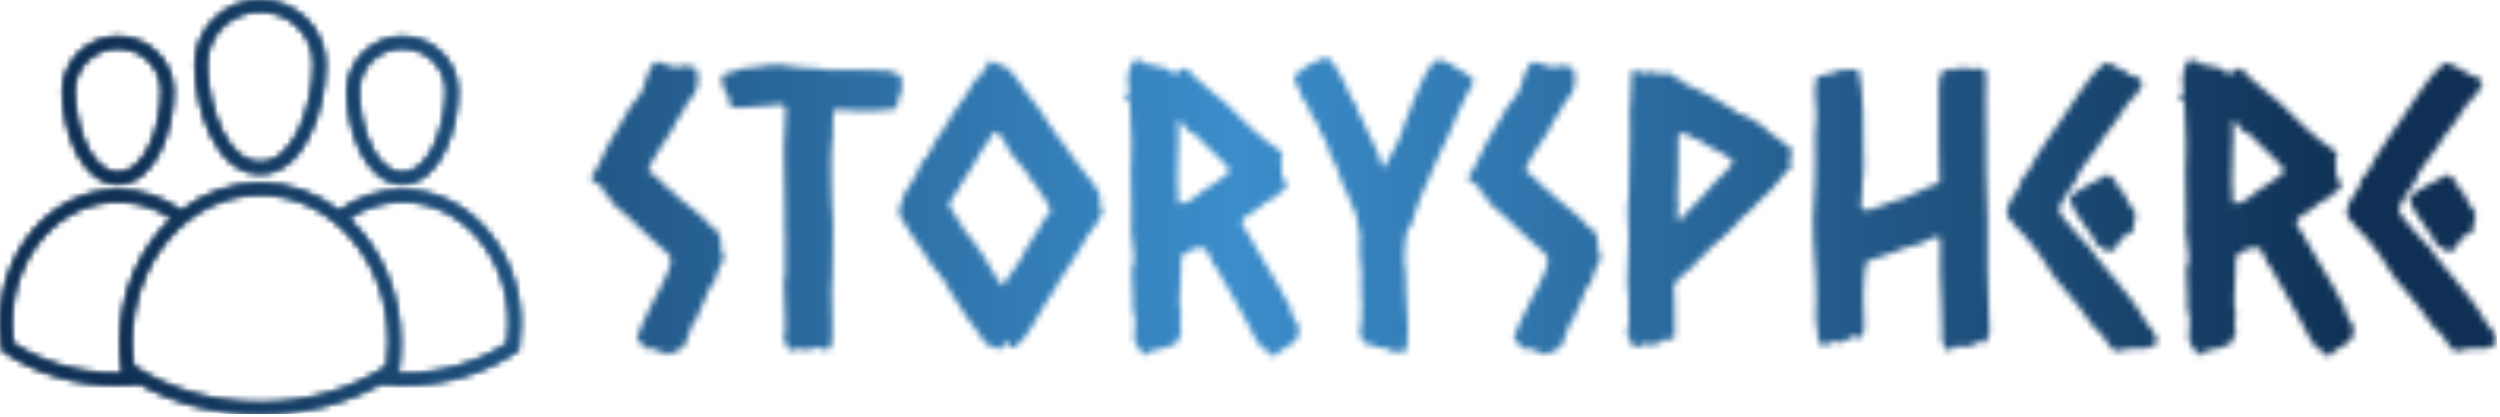 <svg xmlns="http://www.w3.org/2000/svg" version="1.1" xmlns:xlink="http://www.w3.org/1999/xlink" xmlns:svgjs="http://svgjs.dev/svgjs" width="1500" height="250" viewBox="0 0 1500 250"><g transform="matrix(1,0,0,1,-0.909,-0.79)"><svg viewBox="0 0 396 66" data-background-color="#000000" preserveAspectRatio="xMidYMid meet" height="250" width="1500" xmlns="http://www.w3.org/2000/svg" xmlns:xlink="http://www.w3.org/1999/xlink"><g id="tight-bounds" transform="matrix(1,0,0,1,0.24,0.208)"><svg viewBox="0 0 395.52 65.583" height="65.583" width="395.52"><g><svg viewBox="0 0 518.224 85.929" height="65.583" width="395.52"><g transform="matrix(1,0,0,1,122.704,11.876)"><svg viewBox="0 0 395.52 62.177" height="62.177" width="395.52"><g id="textblocktransform"><svg viewBox="0 0 395.52 62.177" height="62.177" width="395.52" id="textblock"><g><svg viewBox="0 0 395.52 62.177" height="62.177" width="395.52"><g transform="matrix(1,0,0,1,0,0)"><svg width="395.52" viewBox="-0.24 -37.7 249.38 39.21" height="62.177" data-palette-color="url(#052a9e14-0927-4bf2-aa22-24f0cad1cc49)"><g class="wordmark-text-0" data-fill-palette-color="primary" id="text-0"></g></svg></g></svg></g></svg></g></svg></g><g><svg viewBox="0 0 108.026 85.929" height="85.929" width="108.026"><g><svg xmlns="http://www.w3.org/2000/svg" xmlns:xlink="http://www.w3.org/1999/xlink" version="1.1" x="0" y="0" viewBox="14.266 21.575 71.47 56.851" enable-background="new 0 0 100 100" xml:space="preserve" height="85.929" width="108.026" class="icon-icon-0" data-fill-palette-color="accent" id="icon-0"></svg></g></svg></g></svg></g><defs></defs><mask id="01b32d2b-96a3-4e17-82f5-7154e687cde6"><g id="SvgjsG1766"><svg viewBox="0 0 395.52 65.583" height="65.583" width="395.52"><g><svg viewBox="0 0 518.224 85.929" height="65.583" width="395.52"><g transform="matrix(1,0,0,1,122.704,11.876)"><svg viewBox="0 0 395.52 62.177" height="62.177" width="395.52"><g id="SvgjsG1765"><svg viewBox="0 0 395.52 62.177" height="62.177" width="395.52" id="SvgjsSvg1764"><g><svg viewBox="0 0 395.52 62.177" height="62.177" width="395.52"><g transform="matrix(1,0,0,1,0,0)"><svg width="395.52" viewBox="-0.24 -37.7 249.38 39.21" height="62.177" data-palette-color="url(#052a9e14-0927-4bf2-aa22-24f0cad1cc49)"><g class="wordmark-text-0" data-fill-palette-color="primary" id="SvgjsG1763"><path d="M13.38-36.33L13.38-36.33Q13.72-35.69 13.72-34.86L13.72-34.86Q13.72-34.13 13.43-33.3 13.13-32.47 12.5-32.03L12.5-32.03Q12.06-31.05 11.65-30.44 11.23-29.83 10.84-29.25L10.84-29.25Q10.69-28.91 10.55-28.59 10.4-28.27 10.16-27.93L10.16-27.93Q10.01-27.69 9.52-26.95 9.03-26.22 8.52-25.42 8.01-24.61 7.62-23.88 7.23-23.14 7.23-22.95L7.23-22.95Q7.23-22.75 7.69-22.46 8.15-22.17 8.3-22.02L8.3-22.02Q8.54-21.78 8.76-21.53 8.98-21.29 9.23-21.04L9.23-21.04Q9.77-20.61 10.28-20.17 10.79-19.73 11.33-19.19L11.33-19.19Q12.35-18.26 13.48-17.43 14.6-16.6 15.48-15.48L15.48-15.48Q16.31-15.23 16.55-14.31 16.8-13.38 16.7-12.55L16.7-12.55Q16.8-12.4 16.87-12.26 16.94-12.11 17.04-11.91L17.04-11.91Q17.04-11.13 16.82-10.77 16.6-10.4 16.36-9.86L16.36-9.86Q16.11-9.38 16.04-8.89 15.97-8.4 15.72-8.01L15.72-8.01Q15.63-7.86 15.45-7.76 15.28-7.67 15.19-7.47L15.19-7.47Q14.99-7.13 14.87-6.67 14.75-6.2 14.55-5.81L14.55-5.81Q14.4-5.42 14.18-5.03 13.96-4.64 13.82-4.25L13.82-4.25Q13.72-4 13.65-3.66 13.57-3.32 13.18-3.17L13.18-3.17Q12.94-2.29 12.52-1.46 12.11-0.63 11.87 0.24L11.87 0.24Q11.43 0.39 10.77 0.81 10.11 1.22 9.72 1.22L9.72 1.22Q9.57 1.22 9.47 1.07 9.38 0.93 9.18 0.83L9.18 0.83Q9.08 0.78 8.91 0.83 8.74 0.88 8.64 0.88L8.64 0.88Q8.4 0.88 8.28 0.68 8.15 0.49 7.96 0.39L7.96 0.39Q7.81 0.44 7.67 0.49 7.52 0.54 7.37 0.54L7.37 0.54Q7.03 0.54 6.98 0.37 6.93 0.2 6.69 0.05L6.69 0.05Q6.1-0.24 6.01-0.49 5.91-0.73 5.71-0.83L5.71-0.83Q6.05-2.1 6.64-3.25 7.23-4.39 7.76-5.57L7.76-5.57Q7.91-5.96 8.13-6.3 8.35-6.64 8.54-7.03L8.54-7.03Q8.69-7.37 8.98-7.91 9.28-8.45 9.52-9.03 9.77-9.62 9.96-10.13 10.16-10.64 10.16-10.99L10.16-10.99Q10.16-11.67 9.77-12.01L9.77-12.01Q8.35-13.18 7.1-14.4 5.86-15.63 4.49-16.89L4.49-16.89Q3.61-17.68 2.59-18.51L2.59-18.51Q2.39-18.65 2.29-18.95 2.2-19.24 2-19.48L2-19.48Q1.9-19.68 1.71-19.78 1.51-19.87 1.42-20.07L1.42-20.07Q1.27-20.26 1.22-20.53 1.17-20.8 0.93-20.95L0.93-20.95Q0.68-21.19 0.34-21.24 0-21.29-0.24-21.53L-0.24-21.53Q-0.1-21.68-0.12-21.85-0.15-22.02-0.15-22.17L-0.15-22.17Q-0.15-22.51 0.15-22.66 0.44-22.8 0.44-23.19L0.44-23.19Q0.63-23.58 0.73-23.68L0.73-23.68Q1.27-25 1.95-26.22 2.64-27.44 3.37-28.66L3.37-28.66Q3.61-29.05 3.83-29.42 4.05-29.79 4.3-30.18L4.3-30.18Q4.44-30.52 4.57-30.79 4.69-31.05 4.93-31.3L4.93-31.3Q5.62-32.08 6.08-32.76 6.54-33.45 6.79-34.42L6.79-34.42Q6.84-34.67 6.98-35.11 7.13-35.55 7.35-35.99 7.57-36.43 7.81-36.77 8.06-37.11 8.35-37.11L8.35-37.11Q8.59-37.11 9.06-36.91 9.52-36.72 9.86-36.62L9.86-36.62Q10.16-36.52 10.47-36.45 10.79-36.38 11.08-36.38L11.08-36.38Q11.28-36.38 11.47-36.5 11.67-36.62 11.91-36.62L11.91-36.62Q12.3-36.62 12.65-36.5 12.99-36.38 13.38-36.33ZM40.43-34.91L40.43-34.91Q40.33-34.72 40.35-34.52 40.38-34.33 40.38-34.08L40.38-34.08Q40.28-33.5 40.38-33.5 40.48-33.5 40.48-33.4L40.48-33.4 40.13-32.91Q40.13-32.62 40.01-32.37 39.89-32.13 39.94-31.79L39.94-31.79Q39.79-31.54 39.67-31.3 39.55-31.05 39.3-30.81L39.3-30.81 38.67-30.81Q38.13-30.81 37.52-30.74 36.91-30.66 36.33-30.66L36.33-30.66Q36.23-30.66 36.08-30.69 35.94-30.71 35.79-30.71L35.79-30.71Q35.69-30.71 35.54-30.69 35.4-30.66 35.2-30.66L35.2-30.66Q34.47-30.66 33.76-30.74 33.05-30.81 32.27-30.81L32.27-30.81Q32.08-30.81 31.88-30.81 31.69-30.81 31.44-30.76L31.44-30.76Q31.39-29.93 31.37-29.08 31.35-28.22 31.35-27.34L31.35-27.34Q31.35-27.1 31.3-26.83 31.25-26.56 31.25-26.32L31.25-26.32Q31.2-25.68 31.17-25.1 31.15-24.51 31.15-23.88L31.15-23.88Q31.15-22.51 31.17-21.14 31.2-19.78 31.25-18.36L31.25-18.36Q31.3-17.63 31.35-16.94 31.39-16.26 31.39-15.53L31.39-15.53Q31.39-13.87 31.35-12.23 31.3-10.6 31.3-8.94L31.3-8.94Q31.3-8.4 31.25-7.93 31.2-7.47 31.2-6.93L31.2-6.93Q31.2-5.81 31.25-4.69 31.3-3.56 31.3-2.44L31.3-2.44Q31.3-1.9 31.27-1.37 31.25-0.83 31.25-0.29L31.25-0.29Q31 0.1 30.91 0.39 30.81 0.68 30.32 0.68L30.32 0.68Q29.98 0.59 30 0.46 30.03 0.34 29.93 0.24L29.93 0.24Q29.49 0.2 29.27 0.32 29.05 0.44 28.76 0.54L28.76 0.54Q28.61 0.49 28.44 0.49 28.27 0.49 28.12 0.49L28.12 0.49Q28.02 0.49 27.93 0.56 27.83 0.63 27.49 0.63L27.49 0.63Q27.19 0.68 27.15 0.54 27.1 0.39 26.85 0.39L26.85 0.39Q26.61 0.54 26.29 0.61 25.97 0.68 25.68 0.68L25.68 0.68Q25.39 0.49 25.41 0.32 25.44 0.15 25.34-0.05L25.34-0.05Q25.29-0.15 25.17-0.32 25.05-0.49 24.95-0.59L24.95-0.59Q25.05-1.27 25.1-1.81 25.14-2.34 25.14-2.98L25.14-2.98Q25.14-4.25 25.05-5.47 24.95-6.69 24.95-7.96L24.95-7.96Q24.95-8.35 25.05-8.79 25.14-9.23 25.14-9.72L25.14-9.72Q25.05-10.11 25.1-10.18 25.14-10.25 25.14-10.35L25.14-10.35Q25.14-10.64 25.12-10.94 25.1-11.23 25.1-11.52L25.1-11.52Q25.1-12.11 25.12-12.7 25.14-13.28 25.14-13.87L25.14-13.87Q25.14-14.11 25.12-14.38 25.1-14.65 25.1-14.89L25.1-14.89Q25.05-15.33 25.07-15.82 25.1-16.31 25.1-16.8L25.1-16.8Q25.1-19.14 25.02-21.44 24.95-23.73 24.95-26.07L24.95-26.07Q24.95-27.25 25.07-28.39 25.19-29.54 25.19-30.71L25.19-30.71Q25.19-30.86 25.1-31.1 25-31.35 24.9-31.45L24.9-31.45Q24.66-31.45 24.44-31.47 24.22-31.49 23.97-31.49L23.97-31.49Q23.43-31.49 22.95-31.35L22.95-31.35Q22.02-31.3 21.16-31.23 20.31-31.15 19.43-31.1L19.43-31.1Q18.85-31.15 18.72-31.13 18.6-31.1 18.45-31.1L18.45-31.1Q18.06-31.1 17.87-31.3L17.87-31.3 17.87-31.93Q17.58-32.52 17.62-32.57 17.67-32.62 17.67-32.71L17.67-32.71Q17.67-32.86 17.4-33.03 17.14-33.2 17.14-33.59L17.14-33.59Q17.09-33.98 16.94-34.18 16.79-34.38 16.79-34.57L16.79-34.57Q16.79-34.91 16.94-35.35L16.94-35.35Q17.38-35.6 17.8-35.69 18.21-35.79 18.75-35.94L18.75-35.94Q19.04-36.04 19.28-36.13 19.53-36.23 19.82-36.28L19.82-36.28Q20.16-36.33 20.51-36.33 20.85-36.33 21.19-36.38L21.19-36.38Q21.92-36.52 22.73-36.62 23.53-36.72 24.27-36.72L24.27-36.72Q24.95-36.72 25.63-36.55 26.32-36.38 26.85-36.38L26.85-36.38Q27.63-36.38 28.34-36.28 29.05-36.18 29.83-36.18L29.83-36.18Q29.93-36.18 30.15-36.11 30.37-36.04 30.66-36.04L30.66-36.04 35.4-36.04Q35.79-35.94 35.96-35.99 36.13-36.04 36.28-36.04L36.28-36.04Q36.67-36.04 37.01-35.99 37.35-35.94 37.74-35.94L37.74-35.94Q38.08-35.94 38.28-35.99L38.28-35.99Q38.67-35.94 39.01-35.77 39.35-35.6 39.79-35.6L39.79-35.6Q39.99-35.45 40.09-35.23 40.18-35.01 40.43-34.91ZM66.45-19.38L66.45-19.38Q66.35-19.19 66.25-19.02 66.16-18.85 66.11-18.65L66.11-18.65Q66.3-18.46 66.47-18.24 66.65-18.02 66.65-17.77L66.65-17.77Q66.65-17.58 66.57-17.41 66.5-17.24 66.55-17.09L66.55-17.09Q66.35-16.75 66.13-16.46 65.91-16.16 65.82-15.82L65.82-15.82Q65.62-15.63 65.5-15.43 65.38-15.23 65.28-15.04L65.28-15.04Q65.03-14.94 64.96-14.72 64.89-14.5 64.69-14.36L64.69-14.36Q64.64-14.16 64.2-13.43 63.76-12.7 63.23-11.87 62.69-11.04 62.2-10.25 61.71-9.47 61.52-9.23L61.52-9.23Q61.42-8.98 61.3-8.84 61.18-8.69 61.03-8.5L61.03-8.5Q60.93-8.35 60.88-8.18 60.83-8.01 60.74-7.91L60.74-7.91Q60.64-7.71 60.52-7.57 60.4-7.42 60.3-7.18L60.3-7.18Q59.81-6.54 59.32-5.66 58.83-4.79 58.39-4.1L58.39-4.1Q58.15-3.71 57.93-3.32 57.71-2.93 57.47-2.54L57.47-2.54Q57.22-2.15 56.98-1.81 56.73-1.46 56.49-1.07L56.49-1.07Q56.1-0.78 55.81-0.37 55.51 0.05 55.12 0.34L55.12 0.34Q54.49 0.34 54.34-0.24L54.34-0.24Q53.71-0.39 53.71-0.24 53.71-0.1 53.71 0L53.71 0Q53.51 0.1 53.44 0.29 53.36 0.49 53.17 0.59L53.17 0.59Q52.78 0.49 52.51 0.27 52.24 0.05 51.75 0.1L51.75 0.1Q51.56-0.2 51.31-0.42 51.07-0.63 50.87-0.88L50.87-0.88Q50.78-1.17 50.61-1.37 50.43-1.56 50.29-1.76L50.29-1.76Q50.14-2 50-2.2 49.85-2.39 49.7-2.59L49.7-2.59Q49.36-3.03 49.04-3.44 48.73-3.86 48.48-4.3L48.48-4.3Q48.09-4.88 47.72-5.49 47.36-6.1 46.97-6.69L46.97-6.69Q46.77-6.98 46.58-7.28 46.38-7.57 46.24-7.86L46.24-7.86Q46.14-8.11 45.97-8.45 45.8-8.79 45.55-8.89L45.55-8.89Q45.45-9.28 45.21-9.47 44.97-9.67 44.72-9.96L44.72-9.96Q44.38-10.35 44.09-10.82 43.79-11.28 43.5-11.77L43.5-11.77Q42.52-13.13 41.67-14.45 40.82-15.77 39.99-17.19L39.99-17.19Q40.23-17.97 40.23-18.36 40.23-18.75 40.47-18.99L40.47-18.99Q40.47-19.19 40.57-19.58L40.57-19.58Q41.21-20.65 41.79-21.53L41.79-21.53Q42.33-22.36 42.55-22.9 42.77-23.44 43.01-24.02L43.01-24.02Q43.26-24.17 43.4-24.39 43.55-24.61 43.79-24.8L43.79-24.8Q43.89-25.34 44.23-25.71 44.58-26.07 44.67-26.61L44.67-26.61Q45.11-26.95 45.16-27.39L45.16-27.39Q45.8-27.83 45.94-28.56L45.94-28.56Q46.33-28.96 46.6-29.44 46.87-29.93 47.11-30.47L47.11-30.47Q47.7-30.96 48.04-31.74L48.04-31.74Q48.33-31.93 48.48-32.28 48.63-32.62 48.87-32.86L48.87-32.86Q49.26-33.5 49.48-33.91 49.7-34.33 49.95-34.77L49.95-34.77Q50.29-34.77 50.39-35.01 50.48-35.25 50.78-35.21L50.78-35.21Q50.78-35.64 51.02-35.99L51.02-35.99Q51.12-36.04 51.31-36.11 51.51-36.18 51.51-36.28L51.51-36.28Q51.41-36.87 51.56-36.96 51.7-37.06 51.8-37.16L51.8-37.16Q52.34-37.06 52.53-37.01 52.73-36.96 53.17-36.67L53.17-36.67Q53.66-36.67 53.85-36.47 54.05-36.28 54.29-36.18L54.29-36.18Q54.49-35.99 54.61-35.79 54.73-35.6 54.98-35.5L54.98-35.5Q55.37-34.96 55.81-34.33 56.25-33.69 56.64-33.15L56.64-33.15Q57.17-32.42 57.73-31.76 58.3-31.1 58.78-30.32L58.78-30.32Q58.93-30.08 59.32-29.47 59.71-28.86 60.2-28.17 60.69-27.49 61.08-26.93 61.47-26.37 61.62-26.27L61.62-26.27Q61.76-26.03 62.25-25.34 62.74-24.66 63.3-23.9 63.86-23.14 64.4-22.46 64.94-21.78 65.13-21.58L65.13-21.58Q65.67-20.85 65.94-20.39 66.21-19.92 66.45-19.38ZM55.27-10.21L55.27-10.21Q55.81-10.94 56.1-11.52 56.39-12.11 56.68-12.7L56.68-12.7Q57.17-13.28 57.27-13.53 57.37-13.77 57.51-14.01L57.51-14.01Q57.91-14.6 58.32-15.19 58.74-15.77 58.98-16.46L58.98-16.46Q59.27-16.65 59.42-16.94 59.57-17.24 59.86-17.48L59.86-17.48Q59.57-18.51 59.17-19.07 58.78-19.63 58.39-20.17L58.39-20.17Q58.25-20.41 58.1-20.65 57.95-20.9 57.81-21.14L57.81-21.14Q57.61-21.29 57.49-21.44 57.37-21.58 57.22-21.73L57.22-21.73Q57.12-21.97 56.93-22.36L56.93-22.36Q56.73-22.61 56.54-22.8 56.34-23 56.2-23.29L56.2-23.29Q56-23.49 55.71-23.83 55.41-24.17 55.1-24.58 54.78-25 54.54-25.37 54.29-25.73 54.15-25.98L54.15-25.98Q54.05-26.22 53.97-26.39 53.9-26.56 53.8-26.76L53.8-26.76Q53.56-27.1 53.32-27.37 53.07-27.64 52.83-27.98L52.83-27.98Q52.68-27.88 52.56-27.86 52.44-27.83 52.34-27.73L52.34-27.73Q52-27.1 51.58-26.56 51.17-26.03 50.78-25.39L50.78-25.39Q50.43-24.8 50.09-24.19 49.75-23.58 49.41-23L49.41-23Q49.16-22.66 48.95-22.34 48.73-22.02 48.48-21.63L48.48-21.63Q48.24-21.29 48.07-20.92 47.9-20.56 47.65-20.21L47.65-20.21Q47.26-19.73 47.02-19.34 46.77-18.95 46.53-18.41L46.53-18.41Q46.67-18.12 46.99-17.6 47.31-17.09 47.65-16.58 47.99-16.06 48.26-15.63 48.53-15.19 48.58-15.04L48.58-15.04Q48.97-14.7 49.21-14.28 49.46-13.87 49.85-13.48L49.85-13.48Q50.04-13.09 50.29-12.79 50.53-12.5 50.78-12.16L50.78-12.16Q51.02-11.82 51.41-11.16 51.8-10.5 52.19-9.81 52.58-9.13 52.97-8.54 53.36-7.96 53.61-7.81L53.61-7.81Q54.1-8.35 54.41-9.01 54.73-9.67 55.27-10.21ZM91.35-4.69L91.35-4.69Q91.3-3.96 91.67-3.59 92.03-3.22 92.28-2.69L92.28-2.69Q92.18-2 92.42-1.61L92.42-1.61Q92.28-1.32 92.13-0.95 91.98-0.59 91.69-0.34L91.69-0.34Q90.91 0 90.76 0.24 90.62 0.49 90.18 0.49L90.18 0.49Q89.93 0.73 89.64 1 89.35 1.27 89.1 1.51L89.1 1.51Q88.86 1.42 88.76 1.27 88.66 1.12 88.47 0.88L88.47 0.88Q87.98 0.73 87.59 0.37 87.2 0 86.91-0.46 86.61-0.93 86.35-1.44 86.08-1.95 85.88-2.39L85.88-2.39Q85.2-3.66 84.49-4.96 83.78-6.25 83.05-7.52L83.05-7.52Q82.66-8.15 82.29-8.81 81.93-9.47 81.54-10.16L81.54-10.16Q81.44-10.25 81.34-10.38 81.24-10.5 81.14-10.64L81.14-10.64Q80.8-11.13 80.63-11.74 80.46-12.35 79.92-12.74L79.92-12.74Q79-12.84 78.24-12.48 77.48-12.11 76.9-11.52L76.9-11.52Q76.95-11.18 76.95-10.89 76.95-10.6 76.95-10.3L76.95-10.3Q76.95-9.18 76.85-8.15 76.75-7.13 76.75-6.01L76.75-6.01Q76.75-5.52 76.8-5 76.85-4.49 76.95-4L76.95-4Q76.8-3.47 76.8-2.83L76.8-2.83Q76.8-2.49 76.87-2.2 76.95-1.9 76.95-1.56L76.95-1.56Q76.95-1.07 76.63-0.9 76.31-0.73 76.41-0.29L76.41-0.29Q75.82-0.05 75.29 0.2 74.75 0.44 74.16 0.54L74.16 0.54Q73.92 0.59 73.67 0.56 73.43 0.54 73.23 0.63L73.23 0.63Q72.99 0.73 72.84 1 72.7 1.27 72.45 1.27L72.45 1.27Q72.16 1.27 72.11 1.05 72.06 0.83 71.92 0.68L71.92 0.68Q71.67 0.59 71.53 0.59 71.38 0.59 71.23 0.44L71.23 0.44Q71.28 0 71.04-0.22 70.79-0.44 70.79-1.12L70.79-1.12Q70.79-1.66 70.87-2.15 70.94-2.64 70.94-3.17L70.94-3.17Q70.94-3.61 70.82-3.98 70.7-4.35 70.6-4.79L70.6-4.79Q70.55-4.98 70.6-5.18 70.65-5.37 70.65-5.57L70.65-5.57Q70.65-6.45 70.57-7.35 70.5-8.25 70.5-9.13L70.5-9.13Q70.5-9.47 70.5-9.77 70.5-10.06 70.55-10.35L70.55-10.35Q70.65-10.64 70.72-10.84 70.79-11.04 70.79-11.33L70.79-11.33Q70.79-12.26 70.6-13.16 70.4-14.06 70.4-14.94L70.4-14.94Q70.4-15.43 70.43-15.94 70.45-16.46 70.45-16.94L70.45-16.94Q70.45-18.36 70.4-19.73 70.35-21.09 70.35-22.46L70.35-22.46Q70.35-23.44 70.4-24.39 70.45-25.34 70.45-26.32L70.45-26.32Q70.45-27.54 70.35-28.74 70.26-29.93 70.26-31.2L70.26-31.2Q70.26-31.64 70.21-31.79 70.16-31.93 70.06-31.96 69.96-31.98 69.84-32.01 69.72-32.03 69.62-32.18L69.62-32.18Q69.62-32.47 69.87-32.59 70.11-32.71 70.11-33.4L70.11-33.4Q70.11-33.79 70.04-34.18 69.96-34.57 69.96-34.96L69.96-34.96Q69.96-35.55 70.21-36.13 70.45-36.72 70.65-37.26L70.65-37.26Q71.23-37.3 71.45-37.26 71.67-37.21 71.92-37.3L71.92-37.3Q72.06-36.77 72.55-36.74 73.04-36.72 73.43-36.62L73.43-36.62Q73.87-36.57 74.28-36.4 74.7-36.23 75.09-36.23L75.09-36.23Q75.19-35.94 75.51-35.82 75.82-35.69 76.16-35.6L76.16-35.6Q76.56-35.64 76.77-35.94 76.99-36.23 77.39-36.23L77.39-36.23Q77.68-36.23 78.07-35.82 78.46-35.4 78.65-35.16L78.65-35.16Q78.85-35.01 79.39-34.52 79.92-34.03 80.56-33.52 81.19-33.01 81.73-32.54 82.27-32.08 82.41-32.03L82.41-32.03Q84.42-30.03 86.15-28.39 87.88-26.76 89.93-25.44L89.93-25.44Q89.98-25.29 90.06-25.2 90.13-25.1 90.23-24.95L90.23-24.95Q90.23-24.56 90.08-24.37 89.93-24.17 89.93-23.88L89.93-23.88Q89.93-23.73 90.01-23.58 90.08-23.44 90.08-23.29L90.08-23.29Q90.13-23.1 90.1-22.92 90.08-22.75 90.08-22.56L90.08-22.56Q90.08-22.07 90.4-21.68 90.72-21.29 90.72-20.8L90.72-20.8Q90.62-20.36 90.32-20.26 90.03-20.17 89.84-20.02L89.84-20.02Q89.74-19.92 89.67-19.78 89.59-19.63 89.49-19.53L89.49-19.53Q88.42-19.04 87.93-18.63 87.44-18.21 86.91-17.82L86.91-17.82Q86.76-17.72 86.42-17.5 86.08-17.29 85.73-17.07 85.39-16.85 85.12-16.6 84.86-16.36 84.86-16.21L84.86-16.21Q84.86-15.87 85.27-15.26 85.69-14.65 85.88-14.31L85.88-14.31Q86.42-13.43 86.86-12.57 87.3-11.72 87.83-10.89L87.83-10.89Q88.81-9.38 89.67-7.81 90.52-6.25 91.35-4.69ZM83.39-22.85L83.39-22.85Q82.27-24.27 80.97-25.42 79.68-26.56 78.51-27.83L78.51-27.83 77.97-27.93Q77.68-28.42 77.31-28.78 76.95-29.15 76.56-29.54L76.56-29.54Q76.6-29 76.6-28.52 76.6-28.03 76.6-27.49L76.6-27.49Q76.6-25.93 76.53-24.44 76.46-22.95 76.46-21.44L76.46-21.44Q76.46-19.92 76.6-18.55L76.6-18.55Q77.63-18.55 78.46-19.14L78.46-19.14Q78.8-19.38 79.09-19.65 79.39-19.92 79.73-20.17L79.73-20.17Q80.12-20.41 80.63-20.75 81.14-21.09 81.66-21.44 82.17-21.78 82.63-22.14 83.1-22.51 83.39-22.85ZM115.27-34.57L115.27-34.57Q114.74-33.59 114.05-32.28 113.37-30.96 112.98-29.98L112.98-29.98Q112.83-29.64 112.71-29.32 112.59-29 112.44-28.66L112.44-28.66Q112.2-27.93 111.83-27.27 111.46-26.61 111.17-25.88L111.17-25.88Q110.73-24.9 110.27-23.9 109.8-22.9 109.37-21.83L109.37-21.83Q108.88-20.85 108.61-20.14 108.34-19.43 108.05-18.7 107.75-17.97 107.53-17.26 107.31-16.55 107.17-15.97L107.17-15.97Q106.73-15.19 106.44-14.79L106.44-14.79Q106.34-13.92 106.24-13.04 106.14-12.16 106.14-11.23L106.14-11.23Q106.14-10.79 106.22-10.38 106.29-9.96 106.34-9.52L106.34-9.52Q106.39-8.89 106.36-8.28 106.34-7.67 106.39-7.03L106.39-7.03Q106.44-5.81 106.51-4.61 106.58-3.42 106.63-2.15L106.63-2.15Q106.68-1.27 106.56-0.66 106.44-0.05 106.48 0.59L106.48 0.59Q106.34 0.68 106.17 0.73 106 0.78 105.85 0.88L105.85 0.88Q105.31 0.88 105.14 0.85 104.97 0.83 104.82 0.93L104.82 0.93Q104.38 0.63 104.34 0.66 104.29 0.68 104.24 0.68L104.24 0.68Q103.65 0.49 103.6 0.39 103.55 0.29 103.41 0.2L103.41 0.2Q102.87 0.2 102.53 0.34L102.53 0.34Q102.38 0.24 102.28 0.15 102.19 0.05 102.04-0.05L102.04-0.05Q101.6-0.1 101.31-0.17 101.02-0.24 100.82-0.34L100.82-0.34Q100.67-0.73 100.5-1.03 100.33-1.32 100.33-1.81L100.33-1.81Q100.33-2.2 100.43-2.54 100.53-2.88 100.58-3.27L100.58-3.27Q100.58-3.52 100.55-3.71 100.53-3.91 100.53-4.15L100.53-4.15Q100.53-4.39 100.62-4.79L100.62-4.79Q100.48-5.91 100.5-7.15 100.53-8.4 100.53-9.52L100.53-9.52Q100.53-10.64 100.33-11.62L100.33-11.62Q100.38-12.26 100.33-12.52 100.28-12.79 100.28-13.09L100.28-13.09Q100.28-13.33 100.33-13.6 100.38-13.87 100.38-14.11L100.38-14.11Q100.38-14.16 100.31-14.62 100.23-15.09 100.14-15.6 100.04-16.11 99.94-16.58 99.84-17.04 99.84-17.14L99.84-17.14Q99.36-18.02 99.11-18.8 98.87-19.58 98.57-20.12L98.57-20.12Q98.38-20.51 98.18-20.9 97.99-21.29 97.84-21.73L97.84-21.73Q97.74-21.97 97.67-22.27 97.6-22.56 97.5-22.8L97.5-22.8Q97.3-23.19 97.13-23.66 96.96-24.12 96.72-24.41L96.72-24.41Q96.52-24.85 96.35-25.22 96.18-25.59 96.18-25.93L96.18-25.93Q96.03-26.51 95.72-26.98 95.4-27.44 95.16-27.93L95.16-27.93Q95.01-28.22 94.94-28.47 94.86-28.71 94.77-28.96L94.77-28.96Q94.67-29.15 94.5-29.44 94.33-29.74 94.13-29.88L94.13-29.88Q94.03-30.32 93.79-30.66 93.54-31.01 93.45-31.45L93.45-31.45Q93.2-31.79 92.91-32.13L92.91-32.13Q92.71-32.86 92.37-33.47 92.03-34.08 91.74-34.77L91.74-34.77Q91.93-35.79 92.86-36.04L92.86-36.04Q93.35-36.62 93.45-36.67 93.54-36.72 93.89-36.72L93.89-36.72Q94.18-36.96 94.47-37.13 94.77-37.3 95.16-37.21L95.16-37.21Q95.2-37.4 95.42-37.55 95.64-37.7 95.84-37.7L95.84-37.7Q96.13-37.7 96.35-37.4 96.57-37.11 96.82-36.96L96.82-36.96Q97.21-36.28 97.62-35.64 98.04-35.01 98.33-34.33L98.33-34.33Q98.67-33.64 98.94-32.96 99.21-32.28 99.75-31.64L99.75-31.64Q99.99-30.66 100.5-29.81 101.02-28.96 101.36-27.98L101.36-27.98Q101.6-27.39 101.92-26.83 102.24-26.27 102.48-25.63L102.48-25.63Q102.63-25.34 102.72-25.05 102.82-24.76 102.92-24.46L102.92-24.46Q103.02-24.22 103.12-23.83 103.21-23.44 103.36-23.19L103.36-23.19Q103.7-23.54 103.95-24.07L103.95-24.07Q104.29-24.76 104.65-25.37 105.02-25.98 105.31-26.66L105.31-26.66Q105.7-27.29 105.87-27.98 106.04-28.66 106.29-29.35L106.29-29.35Q106.39-29.59 106.51-29.83 106.63-30.08 106.73-30.37L106.73-30.37Q106.87-30.66 106.97-30.96 107.07-31.25 107.17-31.54L107.17-31.54Q107.51-32.47 107.92-33.37 108.34-34.28 108.78-35.21L108.78-35.21Q108.83-35.35 109-35.64 109.17-35.94 109.39-36.25 109.61-36.57 109.8-36.82 110-37.06 110.15-37.16L110.15-37.16Q110.24-37.26 110.46-37.28 110.68-37.3 110.83-37.35L110.83-37.35Q111.27-37.35 111.46-37.11L111.46-37.11Q112.05-36.87 112.34-36.77 112.64-36.67 112.78-36.33L112.78-36.33Q113.52-35.84 113.88-35.77 114.25-35.69 114.44-35.35L114.44-35.35Q114.98-35.01 115.08-34.86 115.18-34.72 115.27-34.57ZM128.16-36.33L128.16-36.33Q128.5-35.69 128.5-34.86L128.5-34.86Q128.5-34.13 128.21-33.3 127.92-32.47 127.28-32.03L127.28-32.03Q126.84-31.05 126.43-30.44 126.01-29.83 125.62-29.25L125.62-29.25Q125.48-28.91 125.33-28.59 125.18-28.27 124.94-27.93L124.94-27.93Q124.79-27.69 124.3-26.95 123.82-26.22 123.3-25.42 122.79-24.61 122.4-23.88 122.01-23.14 122.01-22.95L122.01-22.95Q122.01-22.75 122.47-22.46 122.94-22.17 123.08-22.02L123.08-22.02Q123.33-21.78 123.55-21.53 123.77-21.29 124.01-21.04L124.01-21.04Q124.55-20.61 125.06-20.17 125.57-19.73 126.11-19.19L126.11-19.19Q127.14-18.26 128.26-17.43 129.38-16.6 130.26-15.48L130.26-15.48Q131.09-15.23 131.34-14.31 131.58-13.38 131.48-12.55L131.48-12.55Q131.58-12.4 131.65-12.26 131.73-12.11 131.82-11.91L131.82-11.91Q131.82-11.13 131.6-10.77 131.38-10.4 131.14-9.86L131.14-9.86Q130.9-9.38 130.82-8.89 130.75-8.4 130.51-8.01L130.51-8.01Q130.41-7.86 130.24-7.76 130.07-7.67 129.97-7.47L129.97-7.47Q129.77-7.13 129.65-6.67 129.53-6.2 129.33-5.81L129.33-5.81Q129.19-5.42 128.97-5.03 128.75-4.64 128.6-4.25L128.6-4.25Q128.5-4 128.43-3.66 128.36-3.32 127.97-3.17L127.97-3.17Q127.72-2.29 127.31-1.46 126.89-0.63 126.65 0.24L126.65 0.24Q126.21 0.39 125.55 0.81 124.89 1.22 124.5 1.22L124.5 1.22Q124.35 1.22 124.26 1.07 124.16 0.93 123.96 0.83L123.96 0.83Q123.86 0.78 123.69 0.83 123.52 0.88 123.43 0.88L123.43 0.88Q123.18 0.88 123.06 0.68 122.94 0.49 122.74 0.39L122.74 0.39Q122.59 0.44 122.45 0.49 122.3 0.54 122.16 0.54L122.16 0.54Q121.81 0.54 121.76 0.37 121.72 0.2 121.47 0.05L121.47 0.05Q120.89-0.24 120.79-0.49 120.69-0.73 120.5-0.83L120.5-0.83Q120.84-2.1 121.42-3.25 122.01-4.39 122.55-5.57L122.55-5.57Q122.69-5.96 122.91-6.3 123.13-6.64 123.33-7.03L123.33-7.03Q123.47-7.37 123.77-7.91 124.06-8.45 124.3-9.03 124.55-9.62 124.74-10.13 124.94-10.64 124.94-10.99L124.94-10.99Q124.94-11.67 124.55-12.01L124.55-12.01Q123.13-13.18 121.89-14.4 120.64-15.63 119.27-16.89L119.27-16.89Q118.4-17.68 117.37-18.51L117.37-18.51Q117.18-18.65 117.08-18.95 116.98-19.24 116.78-19.48L116.78-19.48Q116.69-19.68 116.49-19.78 116.3-19.87 116.2-20.07L116.2-20.07Q116.05-20.26 116-20.53 115.95-20.8 115.71-20.95L115.71-20.95Q115.47-21.19 115.12-21.24 114.78-21.29 114.54-21.53L114.54-21.53Q114.68-21.68 114.66-21.85 114.64-22.02 114.64-22.17L114.64-22.17Q114.64-22.51 114.93-22.66 115.22-22.8 115.22-23.19L115.22-23.19Q115.42-23.58 115.51-23.68L115.51-23.68Q116.05-25 116.74-26.22 117.42-27.44 118.15-28.66L118.15-28.66Q118.4-29.05 118.62-29.42 118.84-29.79 119.08-30.18L119.08-30.18Q119.23-30.52 119.35-30.79 119.47-31.05 119.71-31.3L119.71-31.3Q120.4-32.08 120.86-32.76 121.33-33.45 121.57-34.42L121.57-34.42Q121.62-34.67 121.76-35.11 121.91-35.55 122.13-35.99 122.35-36.43 122.59-36.77 122.84-37.11 123.13-37.11L123.13-37.11Q123.38-37.11 123.84-36.91 124.3-36.72 124.65-36.62L124.65-36.62Q124.94-36.52 125.26-36.45 125.57-36.38 125.87-36.38L125.87-36.38Q126.06-36.38 126.26-36.5 126.45-36.62 126.7-36.62L126.7-36.62Q127.09-36.62 127.43-36.5 127.77-36.38 128.16-36.33ZM139.24-35.5L139.24-35.5Q139.44-35.55 139.58-35.64 139.73-35.74 139.93-35.74L139.93-35.74Q140.07-35.69 140.15-35.55 140.22-35.4 140.37-35.3L140.37-35.3Q140.51-35.4 140.63-35.5 140.76-35.6 140.9-35.64L140.9-35.64Q141.39-35.5 141.44-35.16L141.44-35.16Q141.68-35.06 141.88-34.94 142.07-34.81 142.32-34.77L142.32-34.77Q142.42-34.57 142.56-34.47 142.71-34.38 142.9-34.18L142.9-34.18Q143.39-34.08 144.2-33.64 145-33.2 145.49-32.96L145.49-32.96Q145.98-32.71 146.47-32.47 146.96-32.23 147.4-31.93L147.4-31.93Q147.84-31.69 148.28-31.37 148.72-31.05 149.2-30.86L149.2-30.86Q149.64-30.32 150.33-30.18 151.01-30.03 151.55-29.64L151.55-29.64Q151.99-29.39 152.38-29.13 152.77-28.86 153.16-28.61L153.16-28.61Q153.31-28.37 153.53-28.22 153.74-28.08 153.94-27.83L153.94-27.83Q154.92-27.29 155.06-27L155.06-27Q155.21-26.9 155.5-26.71 155.8-26.51 156.09-26.29 156.38-26.07 156.63-25.85 156.87-25.63 156.92-25.44L156.92-25.44Q156.72-25 156.72-24.73 156.72-24.46 156.53-24.27L156.53-24.27Q156.82-23.88 156.82-23.54L156.82-23.54Q156.58-22.95 155.99-22.56L155.99-22.56Q155.84-22.17 155.53-21.95 155.21-21.73 155.11-21.34L155.11-21.34Q154.72-21.09 154.65-20.95 154.57-20.8 154.48-20.65L154.48-20.65Q153.55-19.68 152.74-18.97 151.94-18.26 151.25-17.43L151.25-17.43Q150.77-17.19 150.42-16.82 150.08-16.46 149.79-16.02L149.79-16.02Q149.4-15.63 149.03-15.26 148.67-14.89 148.28-14.55L148.28-14.55Q148.18-14.36 147.96-14.23 147.74-14.11 147.64-13.87L147.64-13.87Q147.1-13.62 146.76-13.18 146.42-12.74 145.93-12.45L145.93-12.45 145.59-11.96Q145.44-11.87 145.18-11.65 144.91-11.43 144.64-11.16 144.37-10.89 144.17-10.64 143.98-10.4 143.93-10.25L143.93-10.25Q143.78-10.21 143.47-9.96 143.15-9.72 142.83-9.42 142.51-9.13 142.25-8.84 141.98-8.54 141.93-8.45L141.93-8.45 141.44-8.11Q141.49-6.79 141.51-5.44 141.54-4.1 141.54-2.78L141.54-2.78 141.54-1.12 141.2-0.68Q140.95-0.68 140.81-0.78 140.66-0.88 140.46-0.88L140.46-0.88Q140.27-0.88 140.1-0.68 139.93-0.49 139.78-0.39L139.78-0.39Q139.44-0.34 139.22-0.22 139-0.1 138.75 0L138.75 0Q138.46-0.15 138.17-0.15L138.17-0.15Q137.53 0 137.56-0.1 137.58-0.2 137.34-0.2L137.34-0.2Q136.95 0.2 136.85 0.2L136.85 0.2Q136.65 0.2 136.48 0.24 136.31 0.29 136.12 0.29L136.12 0.29Q135.92-0.1 135.8-0.51 135.68-0.93 135.34-1.32L135.34-1.32Q135.48-1.81 135.29-2L135.29-2Q135.58-2.54 135.53-3.22 135.48-3.91 135.48-4.49L135.48-4.49Q135.48-4.83 135.51-5.15 135.53-5.47 135.53-5.76L135.53-5.76Q135.53-6.35 135.43-6.96 135.34-7.57 135.34-8.2L135.34-8.2Q135.34-9.67 135.43-11.16 135.53-12.65 135.53-14.11L135.53-14.11Q135.53-14.94 135.46-15.82 135.39-16.7 135.39-17.53L135.39-17.53Q135.39-18.07 135.43-18.53 135.48-18.99 135.53-19.43L135.53-19.43Q135.53-21.68 135.61-23.75 135.68-25.83 135.68-27.88L135.68-27.88Q135.68-28.56 135.65-29.17 135.63-29.79 135.63-30.47L135.63-30.47Q135.63-30.81 135.68-31.15 135.73-31.49 135.73-31.84L135.73-31.84Q135.87-33.35 135.87-34.86L135.87-34.86 135.82-35.64Q136.02-35.94 136.41-35.94L136.41-35.94Q136.95-35.94 137.24-35.6L137.24-35.6Q137.58-35.64 137.9-35.72 138.22-35.79 138.51-35.79L138.51-35.79Q138.95-35.79 139.24-35.5ZM142.22-27.88L142.12-27.73Q142.12-27.49 142.07-27.37 142.03-27.25 141.98-27.15L141.98-27.15Q141.98-27 142-26.83 142.03-26.66 142.03-26.46L142.03-26.46Q142.03-25.34 142-24.24 141.98-23.14 141.98-22.07L141.98-22.07 141.88-19.48Q141.88-19.24 141.93-18.95 141.98-18.65 141.98-18.41L141.98-18.41Q141.98-18.16 141.93-17.92 141.88-17.68 141.88-17.43L141.88-17.43Q141.88-16.8 142.03-16.16L142.03-16.16Q142.27-16.26 142.37-16.48 142.47-16.7 142.61-16.85L142.61-16.85Q143.74-17.87 144.71-18.99 145.69-20.12 146.71-21.24L146.71-21.24Q147.59-22.17 148.23-22.75 148.86-23.34 149.2-24.17L149.2-24.17Q148.37-24.71 147.49-25.27 146.62-25.83 145.64-26.22L145.64-26.22Q145.59-26.32 145.37-26.46 145.15-26.61 144.91-26.73 144.66-26.86 144.42-26.95 144.17-27.05 144.08-27.05L144.08-27.05Q143.64-27.44 143.15-27.54L143.15-27.54Q142.81-27.54 142.56-27.66 142.32-27.78 142.22-27.88L142.22-27.88ZM180.01-36.28L180.5-36.13Q181.09-36.28 181.33-36.25 181.57-36.23 181.82-36.18L181.82-36.18Q182.11-35.99 182.31-35.69L182.31-35.69Q182.31-34.67 182.28-33.67 182.26-32.67 182.26-31.64L182.26-31.64Q182.26-29.79 182.31-27.93 182.36-26.07 182.31-24.22L182.31-24.22Q182.4-23.78 182.36-23.73 182.31-23.68 182.31-23.58L182.31-23.58Q182.31-21.73 182.4-19.92 182.5-18.12 182.5-16.26L182.5-16.26 182.5-9.77Q182.5-7.67 182.62-5.62 182.75-3.56 182.75-1.51L182.75-1.51Q182.75-1.32 182.5-0.98L182.5-0.98Q182.4-0.59 182.21-0.34L182.21-0.34Q181.77-0.29 181.38-0.49L181.38-0.49Q181.18-0.49 181.11-0.37 181.04-0.24 180.89-0.15L180.89-0.15Q180.5-0.15 180.26 0.05 180.01 0.24 179.67 0.24L179.67 0.24Q179.38 0.24 179.11 0.17 178.84 0.1 178.5 0.1L178.5 0.1Q178.4 0.1 178.21 0.27 178.01 0.44 177.91 0.49L177.91 0.49Q177.67 0.49 177.47 0.56 177.28 0.63 177.03 0.63L177.03 0.63Q176.79 0.44 176.81 0.05 176.84-0.34 176.5-0.44L176.5-0.44Q176.5-0.68 176.52-0.98 176.55-1.27 176.55-1.56L176.55-1.56Q176.55-3.47 176.45-5.4 176.35-7.32 176.3-9.23L176.3-9.23Q176.25-10.06 176.28-10.86 176.3-11.67 176.3-12.5L176.3-12.5Q176.3-12.94 176.3-13.38 176.3-13.82 176.2-14.21L176.2-14.21Q175.91-14.26 175.69-14.14 175.47-14.01 175.23-14.01L175.23-14.01Q174.2-13.67 173.86-13.33L173.86-13.33Q173.57-13.33 173.37-13.23 173.18-13.13 172.93-13.04L172.93-13.04Q172.54-12.94 172.17-12.87 171.81-12.79 171.42-12.65L171.42-12.65Q171.17-12.55 170.93-12.45 170.69-12.35 170.44-12.26L170.44-12.26Q169.9-12.06 169.37-11.89 168.83-11.72 168.29-11.52L168.29-11.52Q167.76-11.43 167.37-11.23 166.97-11.04 166.58-10.84L166.58-10.84Q166.24-8.54 166.22-6.47 166.19-4.39 166.34-2.34L166.34-2.34Q166.24-2.05 166.24-1.68 166.24-1.32 166.1-1.07L166.1-1.07Q165.56-0.93 165.39-1.05 165.22-1.17 165.02-1.27L165.02-1.27Q164.83-1.22 164.7-1.07 164.58-0.93 164.48-0.83L164.48-0.83Q164.09-0.83 163.87-0.66 163.65-0.49 163.46-0.39L163.46-0.39Q163.31-0.34 163.17-0.39 163.02-0.44 162.82-0.34L162.82-0.34Q162.34-0.34 162.36-0.46 162.38-0.59 162.24-0.59L162.24-0.59Q162.04-0.59 161.97-0.42 161.9-0.24 161.7-0.15L161.7-0.15Q161.51-0.05 161.26-0.02 161.02 0 160.77 0.1L160.77 0.1Q160.53-0.15 160.53-0.44 160.53-0.73 160.29-0.98L160.29-0.98Q160.19-1.66 160.16-2.32 160.14-2.98 159.99-3.66L159.99-3.66Q160.09-5.03 160.07-5.86 160.04-6.69 160.04-7.57L160.04-7.57Q160.04-8.35 159.99-9.13 159.94-9.91 159.89-10.69L159.89-10.69Q159.8-12.11 159.72-13.57 159.65-15.04 159.65-16.5L159.65-16.5Q159.65-17.72 159.77-18.9 159.89-20.07 159.89-21.29L159.89-21.29Q159.89-22.12 159.92-22.92 159.94-23.73 159.94-24.56L159.94-24.56Q159.94-25.24 159.92-25.9 159.89-26.56 159.89-27.2L159.89-27.2Q159.89-27.93 159.99-28.64 160.09-29.35 160.09-30.03L160.09-30.03Q160.09-30.86 159.99-31.67 159.89-32.47 159.89-33.3L159.89-33.3Q159.89-33.54 159.94-33.76 159.99-33.98 159.99-34.23L159.99-34.23Q159.94-34.77 160.04-34.89 160.14-35.01 160.24-35.21L160.24-35.21Q160.48-35.25 160.77-35.35 161.07-35.45 161.31-35.35L161.31-35.35Q161.6-35.64 162.12-35.64 162.63-35.64 162.87-35.99L162.87-35.99Q163.21-35.94 163.34-35.96 163.46-35.99 163.56-35.99L163.56-35.99Q164-35.89 164.02-36.01 164.05-36.13 164.19-36.13L164.19-36.13Q164.44-36.13 164.95-36.11 165.46-36.08 165.66-35.89L165.66-35.89Q166.14-33.3 166.19-30.62 166.24-27.93 166.24-25.29L166.24-25.29Q166.24-24.61 166.29-23.9 166.34-23.19 166.24-22.51L166.24-22.51Q166.24-22.22 166.19-21.95 166.14-21.68 166.14-21.39L166.14-21.39Q166.14-20.56 166.05-19.65 165.95-18.75 165.95-17.92L165.95-17.92Q166.54-17.58 166.95-17.7 167.37-17.82 167.76-17.97L167.76-17.97Q168.24-18.12 168.66-18.29 169.07-18.46 169.51-18.6L169.51-18.6Q169.9-18.8 170.37-18.92 170.83-19.04 171.22-19.14L171.22-19.14Q172.49-19.58 173.71-20.21 174.93-20.85 176.2-21.24L176.2-21.24Q176.11-23.93 176.11-26.59 176.11-29.25 176.11-31.88L176.11-31.88Q176.11-32.62 176.11-33.4 176.11-34.18 176.2-34.91L176.2-34.91Q176.25-35.11 176.33-35.23 176.4-35.35 176.4-35.6L176.4-35.6Q176.55-35.84 176.74-35.94 176.94-36.04 177.03-36.23L177.03-36.23Q177.13-36.13 177.25-36.06 177.38-35.99 177.52-35.94L177.52-35.94Q177.91-36.04 177.99-36.08 178.06-36.13 178.16-36.18L178.16-36.18Q178.4-36.28 178.79-36.28 179.18-36.28 179.43-36.28L179.43-36.28 180.01-36.28ZM195.88-12.79L195.88-12.79Q195.98-12.55 196.59-11.77 197.2-10.99 197.98-10.06 198.76-9.13 199.47-8.28 200.18-7.42 200.47-7.03L200.47-7.03Q201.01-6.35 201.52-5.69 202.03-5.03 202.47-4.3L202.47-4.3 203.35-2.83Q203.74-2.34 204.06-2 204.37-1.66 204.57-1.07L204.57-1.07Q204.67-0.68 204.67-0.54L204.67-0.54Q204.67-0.2 204.42-0.05L204.42-0.05Q204.03-0.05 204.01 0.07 203.98 0.2 203.79 0.29L203.79 0.29Q203.59 0.39 203.18 0.42 202.76 0.44 202.52 0.44L202.52 0.44Q202.08 0.44 201.42 0.42 200.76 0.39 200.37 0.54L200.37 0.54Q200.27 0.59 200.08 0.68 199.88 0.78 199.78 0.78L199.78 0.78Q199.39 0.78 199.22 0.66 199.05 0.54 198.76 0.49L198.76 0.49Q198.37 0.05 198.1-0.42 197.83-0.88 197.49-1.37L197.49-1.37Q197.15-1.71 196.81-1.98 196.46-2.25 196.22-2.59L196.22-2.59Q195.49-3.66 194.71-4.69 193.93-5.71 193.1-6.69L193.1-6.69Q192.7-7.23 192.27-7.67 191.83-8.11 191.44-8.64L191.44-8.64Q191.04-9.13 190.7-9.69 190.36-10.25 190.02-10.79L190.02-10.79Q189.73-11.23 189.24-11.94 188.75-12.65 188.16-13.35 187.58-14.06 186.99-14.7 186.41-15.33 186.02-15.67L186.02-15.67Q185.97-15.97 185.77-16.14 185.58-16.31 185.33-16.46L185.33-16.46Q185.23-16.7 185.11-16.92 184.99-17.14 184.99-17.38L184.99-17.38Q184.99-17.72 185.14-18.02L185.14-18.02Q185.23-18.21 185.26-18.38 185.28-18.55 185.38-18.75L185.38-18.75Q185.62-19.29 186.04-19.8 186.45-20.31 186.7-20.9L186.7-20.9Q186.8-21.04 186.8-21.22 186.8-21.39 186.89-21.53L186.89-21.53Q186.99-21.92 187.31-22.19 187.63-22.46 187.82-22.8L187.82-22.8Q188.07-23.19 188.29-23.61 188.51-24.02 188.75-24.51L188.75-24.51Q189.48-25.73 190.29-26.88 191.09-28.03 191.92-29.2L191.92-29.2Q192.56-30.18 193.17-31.08 193.78-31.98 194.41-32.91L194.41-32.91Q194.76-33.35 195.15-33.94 195.54-34.52 196-35.11 196.46-35.69 196.95-36.18 197.44-36.67 197.93-36.96L197.93-36.96Q198.66-37.01 198.91-36.65 199.15-36.28 199.64-36.28L199.64-36.28Q200.27-36.13 200.47-35.89 200.66-35.64 200.91-35.4L200.91-35.4Q201.59-35.4 202.01-35.16 202.42-34.91 202.81-34.42L202.81-34.42Q202.67-33.89 202.37-33.47 202.08-33.06 201.84-32.62L201.84-32.62Q201.44-32.42 201.27-32.08 201.1-31.74 200.76-31.54L200.76-31.54Q200.27-30.71 199.74-29.96 199.2-29.2 198.66-28.47L198.66-28.47Q198.37-28.03 198.05-27.69 197.73-27.34 197.49-26.95L197.49-26.95Q197.39-26.81 197.32-26.64 197.25-26.46 197.15-26.32L197.15-26.32Q196.56-25.39 195.88-24.58 195.19-23.78 194.61-22.8L194.61-22.8Q194.41-22.46 194.29-22.09 194.17-21.73 193.97-21.39L193.97-21.39Q193.78-21.09 193.41-20.61 193.05-20.12 192.7-19.56 192.36-18.99 192.09-18.48 191.83-17.97 191.83-17.63L191.83-17.63Q191.87-17.38 192.44-16.67 193-15.97 193.71-15.16 194.41-14.36 195.05-13.65 195.68-12.94 195.88-12.79ZM199.1-21.68L199.1-21.68Q199.44-20.95 199.83-20.41L199.83-20.41Q199.98-20.21 200.18-20.07 200.37-19.92 200.47-19.68L200.47-19.68Q200.57-19.58 200.66-19.26 200.76-18.95 200.86-18.8L200.86-18.8Q201.01-18.41 201.44-17.92 201.88-17.43 201.88-17.04L201.88-17.04Q201.88-16.8 201.79-16.5 201.69-16.21 201.64-15.97L201.64-15.97Q201.59-15.67 201.59-15.36 201.59-15.04 201.4-14.79L201.4-14.79Q201.15-14.55 200.86-14.5 200.57-14.45 200.32-14.26L200.32-14.26Q200.22-14.16 200.03-13.92 199.83-13.67 199.64-13.38 199.44-13.09 199.27-12.82 199.1-12.55 199.1-12.4L199.1-12.4Q198.52-12.35 198.34-12.38 198.17-12.4 197.98-12.35L197.98-12.35Q197.73-12.6 197.47-12.77 197.2-12.94 196.81-13.09L196.81-13.09Q196.71-13.48 196.37-13.99 196.02-14.5 195.78-14.84L195.78-14.84 195.44-15.28Q194.71-16.31 194.1-17.26 193.49-18.21 193.19-19.38L193.19-19.38Q194.12-20.07 194.63-20.41 195.15-20.75 195.73-21.04 196.32-21.34 196.88-21.61 197.44-21.88 197.93-22.27L197.93-22.27Q198.32-22.27 198.47-22.22 198.61-22.17 198.66-22.12 198.71-22.07 198.78-21.95 198.86-21.83 199.1-21.68ZM229.37-4.69L229.37-4.69Q229.32-3.96 229.69-3.59 230.06-3.22 230.3-2.69L230.3-2.69Q230.2-2 230.45-1.61L230.45-1.61Q230.3-1.32 230.15-0.95 230.01-0.59 229.71-0.34L229.71-0.34Q228.93 0 228.79 0.24 228.64 0.49 228.2 0.49L228.2 0.49Q227.96 0.73 227.66 1 227.37 1.27 227.13 1.51L227.13 1.51Q226.88 1.42 226.78 1.27 226.69 1.12 226.49 0.88L226.49 0.88Q226 0.73 225.61 0.37 225.22 0 224.93-0.46 224.64-0.93 224.37-1.44 224.1-1.95 223.9-2.39L223.9-2.39Q223.22-3.66 222.51-4.96 221.8-6.25 221.07-7.52L221.07-7.52Q220.68-8.15 220.31-8.81 219.95-9.47 219.56-10.16L219.56-10.16Q219.46-10.25 219.36-10.38 219.26-10.5 219.17-10.64L219.17-10.64Q218.83-11.13 218.65-11.74 218.48-12.35 217.95-12.74L217.95-12.74Q217.02-12.84 216.26-12.48 215.5-12.11 214.92-11.52L214.92-11.52Q214.97-11.18 214.97-10.89 214.97-10.6 214.97-10.3L214.97-10.3Q214.97-9.18 214.87-8.15 214.77-7.13 214.77-6.01L214.77-6.01Q214.77-5.52 214.82-5 214.87-4.49 214.97-4L214.97-4Q214.82-3.47 214.82-2.83L214.82-2.83Q214.82-2.49 214.89-2.2 214.97-1.9 214.97-1.56L214.97-1.56Q214.97-1.07 214.65-0.9 214.33-0.73 214.43-0.29L214.43-0.29Q213.84-0.05 213.31 0.2 212.77 0.44 212.18 0.54L212.18 0.54Q211.94 0.59 211.7 0.56 211.45 0.54 211.26 0.63L211.26 0.63Q211.01 0.73 210.87 1 210.72 1.27 210.48 1.27L210.48 1.27Q210.18 1.27 210.13 1.05 210.08 0.83 209.94 0.68L209.94 0.68Q209.69 0.59 209.55 0.59 209.4 0.59 209.25 0.44L209.25 0.44Q209.3 0 209.06-0.22 208.82-0.44 208.82-1.12L208.82-1.12Q208.82-1.66 208.89-2.15 208.96-2.64 208.96-3.17L208.96-3.17Q208.96-3.61 208.84-3.98 208.72-4.35 208.62-4.79L208.62-4.79Q208.57-4.98 208.62-5.18 208.67-5.37 208.67-5.57L208.67-5.57Q208.67-6.45 208.6-7.35 208.52-8.25 208.52-9.13L208.52-9.13Q208.52-9.47 208.52-9.77 208.52-10.06 208.57-10.35L208.57-10.35Q208.67-10.64 208.74-10.84 208.82-11.04 208.82-11.33L208.82-11.33Q208.82-12.26 208.62-13.16 208.42-14.06 208.42-14.94L208.42-14.94Q208.42-15.43 208.45-15.94 208.47-16.46 208.47-16.94L208.47-16.94Q208.47-18.36 208.42-19.73 208.38-21.09 208.38-22.46L208.38-22.46Q208.38-23.44 208.42-24.39 208.47-25.34 208.47-26.32L208.47-26.32Q208.47-27.54 208.38-28.74 208.28-29.93 208.28-31.2L208.28-31.2Q208.28-31.64 208.23-31.79 208.18-31.93 208.08-31.96 207.99-31.98 207.86-32.01 207.74-32.03 207.64-32.18L207.64-32.18Q207.64-32.47 207.89-32.59 208.13-32.71 208.13-33.4L208.13-33.4Q208.13-33.79 208.06-34.18 207.99-34.57 207.99-34.96L207.99-34.96Q207.99-35.55 208.23-36.13 208.47-36.72 208.67-37.26L208.67-37.26Q209.25-37.3 209.47-37.26 209.69-37.21 209.94-37.3L209.94-37.3Q210.08-36.77 210.57-36.74 211.06-36.72 211.45-36.62L211.45-36.62Q211.89-36.57 212.31-36.4 212.72-36.23 213.11-36.23L213.11-36.23Q213.21-35.94 213.53-35.82 213.84-35.69 214.19-35.6L214.19-35.6Q214.58-35.64 214.8-35.94 215.02-36.23 215.41-36.23L215.41-36.23Q215.7-36.23 216.09-35.82 216.48-35.4 216.68-35.16L216.68-35.16Q216.87-35.01 217.41-34.52 217.95-34.03 218.58-33.52 219.22-33.01 219.75-32.54 220.29-32.08 220.44-32.03L220.44-32.03Q222.44-30.03 224.17-28.39 225.91-26.76 227.96-25.44L227.96-25.44Q228-25.29 228.08-25.2 228.15-25.1 228.25-24.95L228.25-24.95Q228.25-24.56 228.1-24.37 227.96-24.17 227.96-23.88L227.96-23.88Q227.96-23.73 228.03-23.58 228.1-23.44 228.1-23.29L228.1-23.29Q228.15-23.1 228.13-22.92 228.1-22.75 228.1-22.56L228.1-22.56Q228.1-22.07 228.42-21.68 228.74-21.29 228.74-20.8L228.74-20.8Q228.64-20.36 228.35-20.26 228.05-20.17 227.86-20.02L227.86-20.02Q227.76-19.92 227.69-19.78 227.61-19.63 227.52-19.53L227.52-19.53Q226.44-19.04 225.95-18.63 225.47-18.21 224.93-17.82L224.93-17.82Q224.78-17.72 224.44-17.5 224.1-17.29 223.76-17.07 223.42-16.85 223.15-16.6 222.88-16.36 222.88-16.21L222.88-16.21Q222.88-15.87 223.29-15.26 223.71-14.65 223.9-14.31L223.9-14.31Q224.44-13.43 224.88-12.57 225.32-11.72 225.86-10.89L225.86-10.89Q226.83-9.38 227.69-7.81 228.54-6.25 229.37-4.69ZM221.41-22.85L221.41-22.85Q220.29-24.27 219-25.42 217.7-26.56 216.53-27.83L216.53-27.83 215.99-27.93Q215.7-28.42 215.33-28.78 214.97-29.15 214.58-29.54L214.58-29.54Q214.63-29 214.63-28.52 214.63-28.03 214.63-27.49L214.63-27.49Q214.63-25.93 214.55-24.44 214.48-22.95 214.48-21.44L214.48-21.44Q214.48-19.92 214.63-18.55L214.63-18.55Q215.65-18.55 216.48-19.14L216.48-19.14Q216.82-19.38 217.12-19.65 217.41-19.92 217.75-20.17L217.75-20.17Q218.14-20.41 218.65-20.75 219.17-21.09 219.68-21.44 220.19-21.78 220.66-22.14 221.12-22.51 221.41-22.85ZM240.36-12.79L240.36-12.79Q240.45-12.55 241.06-11.77 241.67-10.99 242.46-10.06 243.24-9.13 243.94-8.28 244.65-7.42 244.95-7.03L244.95-7.03Q245.48-6.35 246-5.69 246.51-5.03 246.95-4.3L246.95-4.3 247.83-2.83Q248.22-2.34 248.53-2 248.85-1.66 249.05-1.07L249.05-1.07Q249.14-0.68 249.14-0.54L249.14-0.54Q249.14-0.2 248.9-0.05L248.9-0.05Q248.51-0.05 248.49 0.07 248.46 0.2 248.27 0.29L248.27 0.29Q248.07 0.39 247.66 0.42 247.24 0.44 247 0.44L247 0.44Q246.56 0.44 245.9 0.42 245.24 0.39 244.85 0.54L244.85 0.54Q244.75 0.59 244.56 0.68 244.36 0.78 244.26 0.78L244.26 0.78Q243.87 0.78 243.7 0.66 243.53 0.54 243.24 0.49L243.24 0.49Q242.85 0.05 242.58-0.42 242.31-0.88 241.97-1.37L241.97-1.37Q241.63-1.71 241.28-1.98 240.94-2.25 240.7-2.59L240.7-2.59Q239.97-3.66 239.18-4.69 238.4-5.71 237.57-6.69L237.57-6.69Q237.18-7.23 236.74-7.67 236.3-8.11 235.91-8.64L235.91-8.64Q235.52-9.13 235.18-9.69 234.84-10.25 234.5-10.79L234.5-10.79Q234.2-11.23 233.72-11.94 233.23-12.65 232.64-13.35 232.06-14.06 231.47-14.7 230.88-15.33 230.49-15.67L230.49-15.67Q230.44-15.97 230.25-16.14 230.05-16.31 229.81-16.46L229.81-16.46Q229.71-16.7 229.59-16.92 229.47-17.14 229.47-17.38L229.47-17.38Q229.47-17.72 229.61-18.02L229.61-18.02Q229.71-18.21 229.74-18.38 229.76-18.55 229.86-18.75L229.86-18.75Q230.1-19.29 230.52-19.8 230.93-20.31 231.18-20.9L231.18-20.9Q231.27-21.04 231.27-21.22 231.27-21.39 231.37-21.53L231.37-21.53Q231.47-21.92 231.79-22.19 232.1-22.46 232.3-22.8L232.3-22.8Q232.54-23.19 232.76-23.61 232.98-24.02 233.23-24.51L233.23-24.51Q233.96-25.73 234.77-26.88 235.57-28.03 236.4-29.2L236.4-29.2Q237.04-30.18 237.65-31.08 238.26-31.98 238.89-32.91L238.89-32.91Q239.23-33.35 239.62-33.94 240.01-34.52 240.48-35.11 240.94-35.69 241.43-36.18 241.92-36.67 242.41-36.96L242.41-36.96Q243.14-37.01 243.38-36.65 243.63-36.28 244.12-36.28L244.12-36.28Q244.75-36.13 244.95-35.89 245.14-35.64 245.39-35.4L245.39-35.4Q246.07-35.4 246.48-35.16 246.9-34.91 247.29-34.42L247.29-34.42Q247.14-33.89 246.85-33.47 246.56-33.06 246.31-32.62L246.31-32.62Q245.92-32.42 245.75-32.08 245.58-31.74 245.24-31.54L245.24-31.54Q244.75-30.71 244.21-29.96 243.68-29.2 243.14-28.47L243.14-28.47Q242.85-28.03 242.53-27.69 242.21-27.34 241.97-26.95L241.97-26.95Q241.87-26.81 241.8-26.64 241.72-26.46 241.63-26.32L241.63-26.32Q241.04-25.39 240.36-24.58 239.67-23.78 239.09-22.8L239.09-22.8Q238.89-22.46 238.77-22.09 238.65-21.73 238.45-21.39L238.45-21.39Q238.26-21.09 237.89-20.61 237.52-20.12 237.18-19.56 236.84-18.99 236.57-18.48 236.3-17.97 236.3-17.63L236.3-17.63Q236.35-17.38 236.91-16.67 237.48-15.97 238.18-15.16 238.89-14.36 239.53-13.65 240.16-12.94 240.36-12.79ZM243.58-21.68L243.58-21.68Q243.92-20.95 244.31-20.41L244.31-20.41Q244.46-20.21 244.65-20.07 244.85-19.92 244.95-19.68L244.95-19.68Q245.04-19.58 245.14-19.26 245.24-18.95 245.34-18.8L245.34-18.8Q245.48-18.41 245.92-17.92 246.36-17.43 246.36-17.04L246.36-17.04Q246.36-16.8 246.26-16.5 246.17-16.21 246.12-15.97L246.12-15.97Q246.07-15.67 246.07-15.36 246.07-15.04 245.87-14.79L245.87-14.79Q245.63-14.55 245.34-14.5 245.04-14.45 244.8-14.26L244.8-14.26Q244.7-14.16 244.51-13.92 244.31-13.67 244.12-13.38 243.92-13.09 243.75-12.82 243.58-12.55 243.58-12.4L243.58-12.4Q242.99-12.35 242.82-12.38 242.65-12.4 242.46-12.35L242.46-12.35Q242.21-12.6 241.94-12.77 241.67-12.94 241.28-13.09L241.28-13.09Q241.19-13.48 240.84-13.99 240.5-14.5 240.26-14.84L240.26-14.84 239.92-15.28Q239.18-16.31 238.57-17.26 237.96-18.21 237.67-19.38L237.67-19.38Q238.6-20.07 239.11-20.41 239.62-20.75 240.21-21.04 240.8-21.34 241.36-21.61 241.92-21.88 242.41-22.27L242.41-22.27Q242.8-22.27 242.94-22.22 243.09-22.17 243.14-22.12 243.19-22.07 243.26-21.95 243.33-21.83 243.58-21.68Z" fill="white"></path></g></svg></g></svg></g></svg></g></svg></g><g><svg viewBox="0 0 108.026 85.929" height="85.929" width="108.026"><g><svg xmlns="http://www.w3.org/2000/svg" xmlns:xlink="http://www.w3.org/1999/xlink" version="1.1" x="0" y="0" viewBox="14.266 21.575 71.47 56.851" enable-background="new 0 0 100 100" xml:space="preserve" height="85.929" width="108.026" class="icon-icon-0" data-fill-palette-color="accent" id="SvgjsSvg1762"><g fill="black"><path d="M50 21.575c-4.924 0-8.92 3.973-8.92 8.841v0.028c0.028 3.273 0.76 6.91 2.223 9.82 1.436 2.91 3.715 5.176 6.697 5.176 2.982 0 5.261-2.266 6.697-5.176 1.463-2.91 2.193-6.546 2.25-9.82v-0.028C58.947 25.548 54.924 21.575 50 21.575L50 21.575zM50 23.142c4.08 0 7.343 3.246 7.343 7.274-0.027 3.049-0.787 6.519-2.082 9.148s-3.066 4.28-5.261 4.28c-2.195 0-3.968-1.65-5.262-4.28-1.295-2.63-2.055-6.099-2.082-9.148C42.657 26.387 45.92 23.142 50 23.142L50 23.142zM30.473 26.611c-4.192 0-7.597 3.385-7.597 7.526 0.028 2.77 0.675 5.819 1.885 8.281s3.151 4.42 5.712 4.42 4.474-1.958 5.712-4.42c1.21-2.462 1.856-5.511 1.885-8.281C38.07 29.996 34.637 26.611 30.473 26.611L30.473 26.611zM69.527 26.611c-4.164 0-7.598 3.385-7.598 7.526 0.029 2.77 0.676 5.819 1.885 8.281 1.238 2.462 3.152 4.42 5.713 4.42s4.502-1.958 5.711-4.42c1.211-2.462 1.857-5.511 1.887-8.281C77.125 29.996 73.719 26.611 69.527 26.611L69.527 26.611zM30.473 28.178c3.32 0 5.993 2.658 5.993 5.959-0.028 2.518-0.619 5.428-1.716 7.61-1.069 2.154-2.533 3.525-4.277 3.525-1.745 0-3.18-1.371-4.277-3.525-1.069-2.182-1.688-5.092-1.745-7.61C24.452 30.835 27.153 28.178 30.473 28.178L30.473 28.178zM69.527 28.178c3.32 0 6.021 2.658 6.021 5.959-0.057 2.518-0.676 5.428-1.744 7.61-1.098 2.154-2.533 3.525-4.277 3.525s-3.207-1.371-4.277-3.525c-1.098-2.182-1.688-5.092-1.717-7.61C63.533 30.835 66.207 28.178 69.527 28.178L69.527 28.178zM50 46.727c-4.023 0-7.766 1.399-10.833 3.805-2.505-1.818-5.487-2.881-8.694-2.881-9.004 0-16.207 8.309-16.207 18.409 0 1.119 0.084 2.21 0.253 3.273l0.056 0.336 0.253 0.168c4.193 2.882 9.651 4.616 15.645 4.616 1.041 0 2.026-0.057 3.039-0.168 4.643 2.602 10.327 4.141 16.489 4.141 6.162 0 11.873-1.539 16.515-4.141 0.986 0.084 1.998 0.168 3.012 0.168 5.992 0 11.451-1.734 15.645-4.616l0.252-0.168 0.057-0.336c0.17-1.063 0.254-2.154 0.254-3.273 0-10.1-7.203-18.409-16.207-18.409-3.207 0-6.189 1.063-8.695 2.881C57.766 48.125 54.023 46.727 50 46.727L50 46.727zM50 48.293c9.707 0 17.669 9.008 17.669 20.284 0 1.118-0.113 2.21-0.254 3.272C62.773 74.928 56.697 76.857 50 76.857c-6.697 0-12.774-1.93-17.417-5.035-0.141-1.063-0.253-2.127-0.253-3.245C32.33 57.302 40.293 48.293 50 48.293L50 48.293zM30.473 49.245c2.701 0 5.233 0.839 7.428 2.322-4.389 4.029-7.146 10.184-7.146 17.011 0 1.314 0.084 2.602 0.281 3.86l0.056 0.308 0.113 0.112c-0.253 0-0.479 0.027-0.731 0.027-5.543 0-10.551-1.595-14.435-4.168-0.112-0.867-0.197-1.734-0.197-2.658C15.842 56.687 22.454 49.245 30.473 49.245L30.473 49.245zM69.527 49.245c8.02 0 14.631 7.442 14.631 16.814 0 0.924-0.084 1.791-0.197 2.658-3.883 2.573-8.891 4.168-14.434 4.168-0.225 0-0.479-0.027-0.703-0.027l0.084-0.084 0.057-0.308c0.197-1.26 0.281-2.574 0.281-3.889 0-6.827-2.758-12.981-7.146-17.011C64.293 50.084 66.826 49.245 69.527 49.245L69.527 49.245z" fill="black"></path></g></svg></g></svg></g></svg></g><defs><mask></mask></defs></svg><rect width="395.52" height="65.583" fill="black" stroke="none" visibility="hidden"></rect></g></mask><linearGradient x1="0.054" x2="0.941" y1="0.5" y2="0.5" id="052a9e14-0927-4bf2-aa22-24f0cad1cc49"><stop stop-color="#0f3054" offset="0"></stop><stop stop-color="#3b8dcb" offset="0.498"></stop><stop stop-color="#0f3054" offset="1"></stop></linearGradient><rect width="395.52" height="65.583" fill="url(#052a9e14-0927-4bf2-aa22-24f0cad1cc49)" mask="url(#01b32d2b-96a3-4e17-82f5-7154e687cde6)" data-fill-palette-color="primary"></rect><mask id="a1d2afb3-3a07-48c6-961e-f7c13ebfd258"><g id="SvgjsG1787"><svg viewBox="0 0 395.52 65.583" height="65.583" width="395.52"><g><svg viewBox="0 0 518.224 85.929" height="65.583" width="395.52"><g transform="matrix(1,0,0,1,122.704,11.876)"><svg viewBox="0 0 395.52 62.177" height="62.177" width="395.52"><g id="SvgjsG1786"><svg viewBox="0 0 395.52 62.177" height="62.177" width="395.52" id="SvgjsSvg1785"><g><svg viewBox="0 0 395.52 62.177" height="62.177" width="395.52"><g transform="matrix(1,0,0,1,0,0)"><svg width="395.52" viewBox="-0.24 -37.7 249.38 39.21" height="62.177" data-palette-color="url(#052a9e14-0927-4bf2-aa22-24f0cad1cc49)"><g class="wordmark-text-0" data-fill-palette-color="primary" id="SvgjsG1784"></g></svg></g></svg></g></svg></g></svg></g><g><svg viewBox="0 0 108.026 85.929" height="85.929" width="108.026"><g><svg xmlns="http://www.w3.org/2000/svg" xmlns:xlink="http://www.w3.org/1999/xlink" version="1.1" x="0" y="0" viewBox="14.266 21.575 71.47 56.851" enable-background="new 0 0 100 100" xml:space="preserve" height="85.929" width="108.026" class="icon-icon-0" data-fill-palette-color="accent" id="SvgjsSvg1783"><g fill="white"><path d="M50 21.575c-4.924 0-8.92 3.973-8.92 8.841v0.028c0.028 3.273 0.76 6.91 2.223 9.82 1.436 2.91 3.715 5.176 6.697 5.176 2.982 0 5.261-2.266 6.697-5.176 1.463-2.91 2.193-6.546 2.25-9.82v-0.028C58.947 25.548 54.924 21.575 50 21.575L50 21.575zM50 23.142c4.08 0 7.343 3.246 7.343 7.274-0.027 3.049-0.787 6.519-2.082 9.148s-3.066 4.28-5.261 4.28c-2.195 0-3.968-1.65-5.262-4.28-1.295-2.63-2.055-6.099-2.082-9.148C42.657 26.387 45.92 23.142 50 23.142L50 23.142zM30.473 26.611c-4.192 0-7.597 3.385-7.597 7.526 0.028 2.77 0.675 5.819 1.885 8.281s3.151 4.42 5.712 4.42 4.474-1.958 5.712-4.42c1.21-2.462 1.856-5.511 1.885-8.281C38.07 29.996 34.637 26.611 30.473 26.611L30.473 26.611zM69.527 26.611c-4.164 0-7.598 3.385-7.598 7.526 0.029 2.77 0.676 5.819 1.885 8.281 1.238 2.462 3.152 4.42 5.713 4.42s4.502-1.958 5.711-4.42c1.211-2.462 1.857-5.511 1.887-8.281C77.125 29.996 73.719 26.611 69.527 26.611L69.527 26.611zM30.473 28.178c3.32 0 5.993 2.658 5.993 5.959-0.028 2.518-0.619 5.428-1.716 7.61-1.069 2.154-2.533 3.525-4.277 3.525-1.745 0-3.18-1.371-4.277-3.525-1.069-2.182-1.688-5.092-1.745-7.61C24.452 30.835 27.153 28.178 30.473 28.178L30.473 28.178zM69.527 28.178c3.32 0 6.021 2.658 6.021 5.959-0.057 2.518-0.676 5.428-1.744 7.61-1.098 2.154-2.533 3.525-4.277 3.525s-3.207-1.371-4.277-3.525c-1.098-2.182-1.688-5.092-1.717-7.61C63.533 30.835 66.207 28.178 69.527 28.178L69.527 28.178zM50 46.727c-4.023 0-7.766 1.399-10.833 3.805-2.505-1.818-5.487-2.881-8.694-2.881-9.004 0-16.207 8.309-16.207 18.409 0 1.119 0.084 2.21 0.253 3.273l0.056 0.336 0.253 0.168c4.193 2.882 9.651 4.616 15.645 4.616 1.041 0 2.026-0.057 3.039-0.168 4.643 2.602 10.327 4.141 16.489 4.141 6.162 0 11.873-1.539 16.515-4.141 0.986 0.084 1.998 0.168 3.012 0.168 5.992 0 11.451-1.734 15.645-4.616l0.252-0.168 0.057-0.336c0.17-1.063 0.254-2.154 0.254-3.273 0-10.1-7.203-18.409-16.207-18.409-3.207 0-6.189 1.063-8.695 2.881C57.766 48.125 54.023 46.727 50 46.727L50 46.727zM50 48.293c9.707 0 17.669 9.008 17.669 20.284 0 1.118-0.113 2.21-0.254 3.272C62.773 74.928 56.697 76.857 50 76.857c-6.697 0-12.774-1.93-17.417-5.035-0.141-1.063-0.253-2.127-0.253-3.245C32.33 57.302 40.293 48.293 50 48.293L50 48.293zM30.473 49.245c2.701 0 5.233 0.839 7.428 2.322-4.389 4.029-7.146 10.184-7.146 17.011 0 1.314 0.084 2.602 0.281 3.86l0.056 0.308 0.113 0.112c-0.253 0-0.479 0.027-0.731 0.027-5.543 0-10.551-1.595-14.435-4.168-0.112-0.867-0.197-1.734-0.197-2.658C15.842 56.687 22.454 49.245 30.473 49.245L30.473 49.245zM69.527 49.245c8.02 0 14.631 7.442 14.631 16.814 0 0.924-0.084 1.791-0.197 2.658-3.883 2.573-8.891 4.168-14.434 4.168-0.225 0-0.479-0.027-0.703-0.027l0.084-0.084 0.057-0.308c0.197-1.26 0.281-2.574 0.281-3.889 0-6.827-2.758-12.981-7.146-17.011C64.293 50.084 66.826 49.245 69.527 49.245L69.527 49.245z" fill="white"></path></g></svg></g></svg></g></svg></g><defs><mask></mask></defs><mask><g id="SvgjsG1782"><svg viewBox="0 0 395.52 65.583" height="65.583" width="395.52"><g><svg viewBox="0 0 518.224 85.929" height="65.583" width="395.52"><g transform="matrix(1,0,0,1,122.704,11.876)"><svg viewBox="0 0 395.52 62.177" height="62.177" width="395.52"><g id="SvgjsG1781"><svg viewBox="0 0 395.52 62.177" height="62.177" width="395.52" id="SvgjsSvg1780"><g><svg viewBox="0 0 395.52 62.177" height="62.177" width="395.52"><g transform="matrix(1,0,0,1,0,0)"><svg width="395.52" viewBox="-0.24 -37.7 249.38 39.21" height="62.177" data-palette-color="url(#052a9e14-0927-4bf2-aa22-24f0cad1cc49)"><g class="wordmark-text-0" data-fill-palette-color="primary" id="SvgjsG1779"><path d="M13.38-36.33L13.38-36.33Q13.72-35.69 13.72-34.86L13.72-34.86Q13.72-34.13 13.43-33.3 13.13-32.47 12.5-32.03L12.5-32.03Q12.06-31.05 11.65-30.44 11.23-29.83 10.84-29.25L10.84-29.25Q10.69-28.91 10.55-28.59 10.4-28.27 10.16-27.93L10.16-27.93Q10.01-27.69 9.52-26.95 9.03-26.22 8.52-25.42 8.01-24.61 7.62-23.88 7.23-23.14 7.23-22.95L7.23-22.95Q7.23-22.75 7.69-22.46 8.15-22.17 8.3-22.02L8.3-22.02Q8.54-21.78 8.76-21.53 8.98-21.29 9.23-21.04L9.23-21.04Q9.77-20.61 10.28-20.17 10.79-19.73 11.33-19.19L11.33-19.19Q12.35-18.26 13.48-17.43 14.6-16.6 15.48-15.48L15.48-15.48Q16.31-15.23 16.55-14.31 16.8-13.38 16.7-12.55L16.7-12.55Q16.8-12.4 16.87-12.26 16.94-12.11 17.04-11.91L17.04-11.91Q17.04-11.13 16.82-10.77 16.6-10.4 16.36-9.86L16.36-9.86Q16.11-9.38 16.04-8.89 15.97-8.4 15.72-8.01L15.72-8.01Q15.63-7.86 15.45-7.76 15.28-7.67 15.19-7.47L15.19-7.47Q14.99-7.13 14.87-6.67 14.75-6.2 14.55-5.81L14.55-5.81Q14.4-5.42 14.18-5.03 13.96-4.64 13.82-4.25L13.82-4.25Q13.72-4 13.65-3.66 13.57-3.32 13.18-3.17L13.18-3.17Q12.94-2.29 12.52-1.46 12.11-0.63 11.87 0.24L11.87 0.24Q11.43 0.39 10.77 0.81 10.11 1.22 9.72 1.22L9.72 1.22Q9.57 1.22 9.47 1.07 9.38 0.93 9.18 0.83L9.18 0.83Q9.08 0.78 8.91 0.83 8.74 0.88 8.64 0.88L8.64 0.88Q8.4 0.88 8.28 0.68 8.15 0.49 7.96 0.39L7.96 0.39Q7.81 0.44 7.67 0.49 7.52 0.54 7.37 0.54L7.37 0.54Q7.03 0.54 6.98 0.37 6.93 0.2 6.69 0.05L6.69 0.05Q6.1-0.24 6.01-0.49 5.91-0.73 5.71-0.83L5.71-0.83Q6.05-2.1 6.64-3.25 7.23-4.39 7.76-5.57L7.76-5.57Q7.91-5.96 8.13-6.3 8.35-6.64 8.54-7.03L8.54-7.03Q8.69-7.37 8.98-7.91 9.28-8.45 9.52-9.03 9.77-9.62 9.96-10.13 10.16-10.64 10.16-10.99L10.16-10.99Q10.16-11.67 9.77-12.01L9.77-12.01Q8.35-13.18 7.1-14.4 5.86-15.63 4.49-16.89L4.49-16.89Q3.61-17.68 2.59-18.51L2.59-18.51Q2.39-18.65 2.29-18.95 2.2-19.24 2-19.48L2-19.48Q1.9-19.68 1.71-19.78 1.51-19.87 1.42-20.07L1.42-20.07Q1.27-20.26 1.22-20.53 1.17-20.8 0.93-20.95L0.93-20.95Q0.68-21.19 0.34-21.24 0-21.29-0.24-21.53L-0.24-21.53Q-0.1-21.68-0.12-21.85-0.15-22.02-0.15-22.17L-0.15-22.17Q-0.15-22.51 0.15-22.66 0.44-22.8 0.44-23.19L0.44-23.19Q0.63-23.58 0.73-23.68L0.73-23.68Q1.27-25 1.95-26.22 2.64-27.44 3.37-28.66L3.37-28.66Q3.61-29.05 3.83-29.42 4.05-29.79 4.3-30.18L4.3-30.18Q4.44-30.52 4.57-30.79 4.69-31.05 4.93-31.3L4.93-31.3Q5.62-32.08 6.08-32.76 6.54-33.45 6.79-34.42L6.79-34.42Q6.84-34.67 6.98-35.11 7.13-35.55 7.35-35.99 7.57-36.43 7.81-36.77 8.06-37.11 8.35-37.11L8.35-37.11Q8.59-37.11 9.06-36.91 9.52-36.72 9.86-36.62L9.86-36.62Q10.16-36.52 10.47-36.45 10.79-36.38 11.08-36.38L11.08-36.38Q11.28-36.38 11.47-36.5 11.67-36.62 11.91-36.62L11.91-36.62Q12.3-36.62 12.65-36.5 12.99-36.38 13.38-36.33ZM40.43-34.91L40.43-34.91Q40.33-34.72 40.35-34.52 40.38-34.33 40.38-34.08L40.38-34.08Q40.28-33.5 40.38-33.5 40.48-33.5 40.48-33.4L40.48-33.4 40.13-32.91Q40.13-32.62 40.01-32.37 39.89-32.13 39.94-31.79L39.94-31.79Q39.79-31.54 39.67-31.3 39.55-31.05 39.3-30.81L39.3-30.81 38.67-30.81Q38.13-30.81 37.52-30.74 36.91-30.66 36.33-30.66L36.33-30.66Q36.23-30.66 36.08-30.69 35.94-30.71 35.79-30.71L35.79-30.71Q35.69-30.71 35.54-30.69 35.4-30.66 35.2-30.66L35.2-30.66Q34.47-30.66 33.76-30.74 33.05-30.81 32.27-30.81L32.27-30.81Q32.08-30.81 31.88-30.81 31.69-30.81 31.44-30.76L31.44-30.76Q31.39-29.93 31.37-29.08 31.35-28.22 31.35-27.34L31.35-27.34Q31.35-27.1 31.3-26.83 31.25-26.56 31.25-26.32L31.25-26.32Q31.2-25.68 31.17-25.1 31.15-24.51 31.15-23.88L31.15-23.88Q31.15-22.51 31.17-21.14 31.2-19.78 31.25-18.36L31.25-18.36Q31.3-17.63 31.35-16.94 31.39-16.26 31.39-15.53L31.39-15.53Q31.39-13.87 31.35-12.23 31.3-10.6 31.3-8.94L31.3-8.94Q31.3-8.4 31.25-7.93 31.2-7.47 31.2-6.93L31.2-6.93Q31.2-5.81 31.25-4.69 31.3-3.56 31.3-2.44L31.3-2.44Q31.3-1.9 31.27-1.37 31.25-0.83 31.25-0.29L31.25-0.29Q31 0.1 30.91 0.39 30.81 0.68 30.32 0.68L30.32 0.68Q29.98 0.59 30 0.46 30.03 0.34 29.93 0.24L29.93 0.24Q29.49 0.2 29.27 0.32 29.05 0.44 28.76 0.54L28.76 0.54Q28.61 0.49 28.44 0.49 28.27 0.49 28.12 0.49L28.12 0.49Q28.02 0.49 27.93 0.56 27.83 0.63 27.49 0.63L27.49 0.63Q27.19 0.68 27.15 0.54 27.1 0.39 26.85 0.39L26.85 0.39Q26.61 0.54 26.29 0.61 25.97 0.68 25.68 0.68L25.68 0.68Q25.39 0.49 25.41 0.32 25.44 0.15 25.34-0.05L25.34-0.05Q25.29-0.15 25.17-0.32 25.05-0.49 24.95-0.59L24.95-0.59Q25.05-1.27 25.1-1.81 25.14-2.34 25.14-2.98L25.14-2.98Q25.14-4.25 25.05-5.47 24.95-6.69 24.95-7.96L24.95-7.96Q24.95-8.35 25.05-8.79 25.14-9.23 25.14-9.72L25.14-9.72Q25.05-10.11 25.1-10.18 25.14-10.25 25.14-10.35L25.14-10.35Q25.14-10.64 25.12-10.94 25.1-11.23 25.1-11.52L25.1-11.52Q25.1-12.11 25.12-12.7 25.14-13.28 25.14-13.87L25.14-13.87Q25.14-14.11 25.12-14.38 25.1-14.65 25.1-14.89L25.1-14.89Q25.05-15.33 25.07-15.82 25.1-16.31 25.1-16.8L25.1-16.8Q25.1-19.14 25.02-21.44 24.95-23.73 24.95-26.07L24.95-26.07Q24.95-27.25 25.07-28.39 25.19-29.54 25.19-30.71L25.19-30.71Q25.19-30.86 25.1-31.1 25-31.35 24.9-31.45L24.9-31.45Q24.66-31.45 24.44-31.47 24.22-31.49 23.97-31.49L23.97-31.49Q23.43-31.49 22.95-31.35L22.95-31.35Q22.02-31.3 21.16-31.23 20.31-31.15 19.43-31.1L19.43-31.1Q18.85-31.15 18.72-31.13 18.6-31.1 18.45-31.1L18.45-31.1Q18.06-31.1 17.87-31.3L17.87-31.3 17.87-31.93Q17.58-32.52 17.62-32.57 17.67-32.62 17.67-32.71L17.67-32.71Q17.67-32.86 17.4-33.03 17.14-33.2 17.14-33.59L17.14-33.59Q17.09-33.98 16.94-34.18 16.79-34.38 16.79-34.57L16.79-34.57Q16.79-34.91 16.94-35.35L16.94-35.35Q17.38-35.6 17.8-35.69 18.21-35.79 18.75-35.94L18.75-35.94Q19.04-36.04 19.28-36.13 19.53-36.23 19.82-36.28L19.82-36.28Q20.16-36.33 20.51-36.33 20.85-36.33 21.19-36.38L21.19-36.38Q21.92-36.52 22.73-36.62 23.53-36.72 24.27-36.72L24.27-36.72Q24.95-36.72 25.63-36.55 26.32-36.38 26.85-36.38L26.85-36.38Q27.63-36.38 28.34-36.28 29.05-36.18 29.83-36.18L29.83-36.18Q29.93-36.18 30.15-36.11 30.37-36.04 30.66-36.04L30.66-36.04 35.4-36.04Q35.79-35.94 35.96-35.99 36.13-36.04 36.28-36.04L36.28-36.04Q36.67-36.04 37.01-35.99 37.35-35.94 37.74-35.94L37.74-35.94Q38.08-35.94 38.28-35.99L38.28-35.99Q38.67-35.94 39.01-35.77 39.35-35.6 39.79-35.6L39.79-35.6Q39.99-35.45 40.09-35.23 40.18-35.01 40.43-34.91ZM66.45-19.38L66.45-19.38Q66.35-19.19 66.25-19.02 66.16-18.85 66.11-18.65L66.11-18.65Q66.3-18.46 66.47-18.24 66.65-18.02 66.65-17.77L66.65-17.77Q66.65-17.58 66.57-17.41 66.5-17.24 66.55-17.09L66.55-17.09Q66.35-16.75 66.13-16.46 65.91-16.16 65.82-15.82L65.82-15.82Q65.62-15.63 65.5-15.43 65.38-15.23 65.28-15.04L65.28-15.04Q65.03-14.94 64.96-14.72 64.89-14.5 64.69-14.36L64.69-14.36Q64.64-14.16 64.2-13.43 63.76-12.7 63.23-11.87 62.69-11.04 62.2-10.25 61.71-9.47 61.52-9.23L61.52-9.23Q61.42-8.98 61.3-8.84 61.18-8.69 61.03-8.5L61.03-8.5Q60.93-8.35 60.88-8.18 60.83-8.01 60.74-7.91L60.74-7.91Q60.64-7.71 60.52-7.57 60.4-7.42 60.3-7.18L60.3-7.18Q59.81-6.54 59.32-5.66 58.83-4.79 58.39-4.1L58.39-4.1Q58.15-3.71 57.93-3.32 57.71-2.93 57.47-2.54L57.47-2.54Q57.22-2.15 56.98-1.81 56.73-1.46 56.49-1.07L56.49-1.07Q56.1-0.78 55.81-0.37 55.51 0.05 55.12 0.34L55.12 0.34Q54.49 0.34 54.34-0.24L54.34-0.24Q53.71-0.39 53.71-0.24 53.71-0.1 53.71 0L53.71 0Q53.51 0.1 53.44 0.29 53.36 0.49 53.17 0.59L53.17 0.59Q52.78 0.49 52.51 0.27 52.24 0.05 51.75 0.1L51.75 0.1Q51.56-0.2 51.31-0.42 51.07-0.63 50.87-0.88L50.87-0.88Q50.78-1.17 50.61-1.37 50.43-1.56 50.29-1.76L50.29-1.76Q50.14-2 50-2.2 49.85-2.39 49.7-2.59L49.7-2.59Q49.36-3.03 49.04-3.44 48.73-3.86 48.48-4.3L48.48-4.3Q48.09-4.88 47.72-5.49 47.36-6.1 46.97-6.69L46.97-6.69Q46.77-6.98 46.58-7.28 46.38-7.57 46.24-7.86L46.24-7.86Q46.14-8.11 45.97-8.45 45.8-8.79 45.55-8.89L45.55-8.89Q45.45-9.28 45.21-9.47 44.97-9.67 44.72-9.96L44.72-9.96Q44.38-10.35 44.09-10.82 43.79-11.28 43.5-11.77L43.5-11.77Q42.52-13.13 41.67-14.45 40.82-15.77 39.99-17.19L39.99-17.19Q40.23-17.97 40.23-18.36 40.23-18.75 40.47-18.99L40.47-18.99Q40.47-19.19 40.57-19.58L40.57-19.58Q41.21-20.65 41.79-21.53L41.79-21.53Q42.33-22.36 42.55-22.9 42.77-23.44 43.01-24.02L43.01-24.02Q43.26-24.17 43.4-24.39 43.55-24.61 43.79-24.8L43.79-24.8Q43.89-25.34 44.23-25.71 44.58-26.07 44.67-26.61L44.67-26.61Q45.11-26.95 45.16-27.39L45.16-27.39Q45.8-27.83 45.94-28.56L45.94-28.56Q46.33-28.96 46.6-29.44 46.87-29.93 47.11-30.47L47.11-30.47Q47.7-30.96 48.04-31.74L48.04-31.74Q48.33-31.93 48.48-32.28 48.63-32.62 48.87-32.86L48.87-32.86Q49.26-33.5 49.48-33.91 49.7-34.33 49.95-34.77L49.95-34.77Q50.29-34.77 50.39-35.01 50.48-35.25 50.78-35.21L50.78-35.21Q50.78-35.64 51.02-35.99L51.02-35.99Q51.12-36.04 51.31-36.11 51.51-36.18 51.51-36.28L51.51-36.28Q51.41-36.87 51.56-36.96 51.7-37.06 51.8-37.16L51.8-37.16Q52.34-37.06 52.53-37.01 52.73-36.96 53.17-36.67L53.17-36.67Q53.66-36.67 53.85-36.47 54.05-36.28 54.29-36.18L54.29-36.18Q54.49-35.99 54.61-35.79 54.73-35.6 54.98-35.5L54.98-35.5Q55.37-34.96 55.81-34.33 56.25-33.69 56.64-33.15L56.64-33.15Q57.17-32.42 57.73-31.76 58.3-31.1 58.78-30.32L58.78-30.32Q58.93-30.08 59.32-29.47 59.71-28.86 60.2-28.17 60.69-27.49 61.08-26.93 61.47-26.37 61.62-26.27L61.62-26.27Q61.76-26.03 62.25-25.34 62.74-24.66 63.3-23.9 63.86-23.14 64.4-22.46 64.94-21.78 65.13-21.58L65.13-21.58Q65.67-20.85 65.94-20.39 66.21-19.92 66.45-19.38ZM55.27-10.21L55.27-10.21Q55.81-10.94 56.1-11.52 56.39-12.11 56.68-12.7L56.68-12.7Q57.17-13.28 57.27-13.53 57.37-13.77 57.51-14.01L57.51-14.01Q57.91-14.6 58.32-15.19 58.74-15.77 58.98-16.46L58.98-16.46Q59.27-16.65 59.42-16.94 59.57-17.24 59.86-17.48L59.86-17.48Q59.57-18.51 59.17-19.07 58.78-19.63 58.39-20.17L58.39-20.17Q58.25-20.41 58.1-20.65 57.95-20.9 57.81-21.14L57.81-21.14Q57.61-21.29 57.49-21.44 57.37-21.58 57.22-21.73L57.22-21.73Q57.12-21.97 56.93-22.36L56.93-22.36Q56.73-22.61 56.54-22.8 56.34-23 56.2-23.29L56.2-23.29Q56-23.49 55.71-23.83 55.41-24.17 55.1-24.58 54.78-25 54.54-25.37 54.29-25.73 54.15-25.98L54.15-25.98Q54.05-26.22 53.97-26.39 53.9-26.56 53.8-26.76L53.8-26.76Q53.56-27.1 53.32-27.37 53.07-27.64 52.83-27.98L52.83-27.98Q52.68-27.88 52.56-27.86 52.44-27.83 52.34-27.73L52.34-27.73Q52-27.1 51.58-26.56 51.17-26.03 50.78-25.39L50.78-25.39Q50.43-24.8 50.09-24.19 49.75-23.58 49.41-23L49.41-23Q49.16-22.66 48.95-22.34 48.73-22.02 48.48-21.63L48.48-21.63Q48.24-21.29 48.07-20.92 47.9-20.56 47.65-20.21L47.65-20.21Q47.26-19.73 47.02-19.34 46.77-18.95 46.53-18.41L46.53-18.41Q46.67-18.12 46.99-17.6 47.31-17.09 47.65-16.58 47.99-16.06 48.26-15.63 48.53-15.19 48.58-15.04L48.58-15.04Q48.97-14.7 49.21-14.28 49.46-13.87 49.85-13.48L49.85-13.48Q50.04-13.09 50.29-12.79 50.53-12.5 50.78-12.16L50.78-12.16Q51.02-11.82 51.41-11.16 51.8-10.5 52.19-9.81 52.58-9.13 52.97-8.54 53.36-7.96 53.61-7.81L53.61-7.81Q54.1-8.35 54.41-9.01 54.73-9.67 55.27-10.21ZM91.35-4.69L91.35-4.69Q91.3-3.96 91.67-3.59 92.03-3.22 92.28-2.69L92.28-2.69Q92.18-2 92.42-1.61L92.42-1.61Q92.28-1.32 92.13-0.95 91.98-0.59 91.69-0.34L91.69-0.34Q90.91 0 90.76 0.24 90.62 0.49 90.18 0.49L90.18 0.49Q89.93 0.73 89.64 1 89.35 1.27 89.1 1.51L89.1 1.51Q88.86 1.42 88.76 1.27 88.66 1.12 88.47 0.88L88.47 0.88Q87.98 0.73 87.59 0.37 87.2 0 86.91-0.46 86.61-0.93 86.35-1.44 86.08-1.95 85.88-2.39L85.88-2.39Q85.2-3.66 84.49-4.96 83.78-6.25 83.05-7.52L83.05-7.52Q82.66-8.15 82.29-8.81 81.93-9.47 81.54-10.16L81.54-10.16Q81.44-10.25 81.34-10.38 81.24-10.5 81.14-10.64L81.14-10.64Q80.8-11.13 80.63-11.74 80.46-12.35 79.92-12.74L79.92-12.74Q79-12.84 78.24-12.48 77.48-12.11 76.9-11.52L76.9-11.52Q76.95-11.18 76.95-10.89 76.95-10.6 76.95-10.3L76.95-10.3Q76.95-9.18 76.85-8.15 76.75-7.13 76.75-6.01L76.75-6.01Q76.75-5.52 76.8-5 76.85-4.49 76.95-4L76.95-4Q76.8-3.47 76.8-2.83L76.8-2.83Q76.8-2.49 76.87-2.2 76.95-1.9 76.95-1.56L76.95-1.56Q76.95-1.07 76.63-0.9 76.31-0.73 76.41-0.29L76.41-0.29Q75.82-0.05 75.29 0.2 74.75 0.44 74.16 0.54L74.16 0.54Q73.92 0.59 73.67 0.56 73.43 0.54 73.23 0.63L73.23 0.63Q72.99 0.73 72.84 1 72.7 1.27 72.45 1.27L72.45 1.27Q72.16 1.27 72.11 1.05 72.06 0.83 71.92 0.68L71.92 0.68Q71.67 0.59 71.53 0.59 71.38 0.59 71.23 0.44L71.23 0.44Q71.28 0 71.04-0.22 70.79-0.44 70.79-1.12L70.79-1.12Q70.79-1.66 70.87-2.15 70.94-2.64 70.94-3.17L70.94-3.17Q70.94-3.61 70.82-3.98 70.7-4.35 70.6-4.79L70.6-4.79Q70.55-4.98 70.6-5.18 70.65-5.37 70.65-5.57L70.65-5.57Q70.65-6.45 70.57-7.35 70.5-8.25 70.5-9.13L70.5-9.13Q70.5-9.47 70.5-9.77 70.5-10.06 70.55-10.35L70.55-10.35Q70.65-10.64 70.72-10.84 70.79-11.04 70.79-11.33L70.79-11.33Q70.79-12.26 70.6-13.16 70.4-14.06 70.4-14.94L70.4-14.94Q70.4-15.43 70.43-15.94 70.45-16.46 70.45-16.94L70.45-16.94Q70.45-18.36 70.4-19.73 70.35-21.09 70.35-22.46L70.35-22.46Q70.35-23.44 70.4-24.39 70.45-25.34 70.45-26.32L70.45-26.32Q70.45-27.54 70.35-28.74 70.26-29.93 70.26-31.2L70.26-31.2Q70.26-31.64 70.21-31.79 70.16-31.93 70.06-31.96 69.96-31.98 69.84-32.01 69.72-32.03 69.62-32.18L69.62-32.18Q69.62-32.47 69.87-32.59 70.11-32.71 70.11-33.4L70.11-33.4Q70.11-33.79 70.04-34.18 69.96-34.57 69.96-34.96L69.96-34.96Q69.96-35.55 70.21-36.13 70.45-36.72 70.65-37.26L70.65-37.26Q71.23-37.3 71.45-37.26 71.67-37.21 71.92-37.3L71.92-37.3Q72.06-36.77 72.55-36.74 73.04-36.72 73.43-36.62L73.43-36.62Q73.87-36.57 74.28-36.4 74.7-36.23 75.09-36.23L75.09-36.23Q75.19-35.94 75.51-35.82 75.82-35.69 76.16-35.6L76.16-35.6Q76.56-35.64 76.77-35.94 76.99-36.23 77.39-36.23L77.39-36.23Q77.68-36.23 78.07-35.82 78.46-35.4 78.65-35.16L78.65-35.16Q78.85-35.01 79.39-34.52 79.92-34.03 80.56-33.52 81.19-33.01 81.73-32.54 82.27-32.08 82.41-32.03L82.41-32.03Q84.42-30.03 86.15-28.39 87.88-26.76 89.93-25.44L89.93-25.44Q89.98-25.29 90.06-25.2 90.13-25.1 90.23-24.95L90.23-24.95Q90.23-24.56 90.08-24.37 89.93-24.17 89.93-23.88L89.93-23.88Q89.93-23.73 90.01-23.58 90.08-23.44 90.08-23.29L90.08-23.29Q90.13-23.1 90.1-22.92 90.08-22.75 90.08-22.56L90.08-22.56Q90.08-22.07 90.4-21.68 90.72-21.29 90.72-20.8L90.72-20.8Q90.62-20.36 90.32-20.26 90.03-20.17 89.84-20.02L89.84-20.02Q89.74-19.92 89.67-19.78 89.59-19.63 89.49-19.53L89.49-19.53Q88.42-19.04 87.93-18.63 87.44-18.21 86.91-17.82L86.91-17.82Q86.76-17.72 86.42-17.5 86.08-17.29 85.73-17.07 85.39-16.85 85.12-16.6 84.86-16.36 84.86-16.21L84.86-16.21Q84.86-15.87 85.27-15.26 85.69-14.65 85.88-14.31L85.88-14.31Q86.42-13.43 86.86-12.57 87.3-11.72 87.83-10.89L87.83-10.89Q88.81-9.38 89.67-7.81 90.52-6.25 91.35-4.69ZM83.39-22.85L83.39-22.85Q82.27-24.27 80.97-25.42 79.68-26.56 78.51-27.83L78.51-27.83 77.97-27.93Q77.68-28.42 77.31-28.78 76.95-29.15 76.56-29.54L76.56-29.54Q76.6-29 76.6-28.52 76.6-28.03 76.6-27.49L76.6-27.49Q76.6-25.93 76.53-24.44 76.46-22.95 76.46-21.44L76.46-21.44Q76.46-19.92 76.6-18.55L76.6-18.55Q77.63-18.55 78.46-19.14L78.46-19.14Q78.8-19.38 79.09-19.65 79.39-19.92 79.73-20.17L79.73-20.17Q80.12-20.41 80.63-20.75 81.14-21.09 81.66-21.44 82.17-21.78 82.63-22.14 83.1-22.51 83.39-22.85ZM115.27-34.57L115.27-34.57Q114.74-33.59 114.05-32.28 113.37-30.96 112.98-29.98L112.98-29.98Q112.83-29.64 112.71-29.32 112.59-29 112.44-28.66L112.44-28.66Q112.2-27.93 111.83-27.27 111.46-26.61 111.17-25.88L111.17-25.88Q110.73-24.9 110.27-23.9 109.8-22.9 109.37-21.83L109.37-21.83Q108.88-20.85 108.61-20.14 108.34-19.43 108.05-18.7 107.75-17.97 107.53-17.26 107.31-16.55 107.17-15.97L107.17-15.97Q106.73-15.19 106.44-14.79L106.44-14.79Q106.34-13.92 106.24-13.04 106.14-12.16 106.14-11.23L106.14-11.23Q106.14-10.79 106.22-10.38 106.29-9.96 106.34-9.52L106.34-9.52Q106.39-8.89 106.36-8.28 106.34-7.67 106.39-7.03L106.39-7.03Q106.44-5.81 106.51-4.61 106.58-3.42 106.63-2.15L106.63-2.15Q106.68-1.27 106.56-0.66 106.44-0.05 106.48 0.59L106.48 0.59Q106.34 0.68 106.17 0.73 106 0.78 105.85 0.88L105.85 0.88Q105.31 0.88 105.14 0.85 104.97 0.83 104.82 0.93L104.82 0.93Q104.38 0.63 104.34 0.66 104.29 0.68 104.24 0.68L104.24 0.68Q103.65 0.49 103.6 0.39 103.55 0.29 103.41 0.2L103.41 0.2Q102.87 0.2 102.53 0.34L102.53 0.34Q102.38 0.24 102.28 0.15 102.19 0.05 102.04-0.05L102.04-0.05Q101.6-0.1 101.31-0.17 101.02-0.24 100.82-0.34L100.82-0.34Q100.67-0.73 100.5-1.03 100.33-1.32 100.33-1.81L100.33-1.81Q100.33-2.2 100.43-2.54 100.53-2.88 100.58-3.27L100.58-3.27Q100.58-3.52 100.55-3.71 100.53-3.91 100.53-4.15L100.53-4.15Q100.53-4.39 100.62-4.79L100.62-4.79Q100.48-5.91 100.5-7.15 100.53-8.4 100.53-9.52L100.53-9.52Q100.53-10.64 100.33-11.62L100.33-11.62Q100.38-12.26 100.33-12.52 100.28-12.79 100.28-13.09L100.28-13.09Q100.28-13.33 100.33-13.6 100.38-13.87 100.38-14.11L100.38-14.11Q100.38-14.16 100.31-14.62 100.23-15.09 100.14-15.6 100.04-16.11 99.94-16.58 99.84-17.04 99.84-17.14L99.84-17.14Q99.36-18.02 99.11-18.8 98.87-19.58 98.57-20.12L98.57-20.12Q98.38-20.51 98.18-20.9 97.99-21.29 97.84-21.73L97.84-21.73Q97.74-21.97 97.67-22.27 97.6-22.56 97.5-22.8L97.5-22.8Q97.3-23.19 97.13-23.66 96.96-24.12 96.72-24.41L96.72-24.41Q96.52-24.85 96.35-25.22 96.18-25.59 96.18-25.93L96.18-25.93Q96.03-26.51 95.72-26.98 95.4-27.44 95.16-27.93L95.16-27.93Q95.01-28.22 94.94-28.47 94.86-28.71 94.77-28.96L94.77-28.96Q94.67-29.15 94.5-29.44 94.33-29.74 94.13-29.88L94.13-29.88Q94.03-30.32 93.79-30.66 93.54-31.01 93.45-31.45L93.45-31.45Q93.2-31.79 92.91-32.13L92.91-32.13Q92.71-32.86 92.37-33.47 92.03-34.08 91.74-34.77L91.74-34.77Q91.93-35.79 92.86-36.04L92.86-36.04Q93.35-36.62 93.45-36.67 93.54-36.72 93.89-36.72L93.89-36.72Q94.18-36.96 94.47-37.13 94.77-37.3 95.16-37.21L95.16-37.21Q95.2-37.4 95.42-37.55 95.64-37.7 95.84-37.7L95.84-37.7Q96.13-37.7 96.35-37.4 96.57-37.11 96.82-36.96L96.82-36.96Q97.21-36.28 97.62-35.64 98.04-35.01 98.33-34.33L98.33-34.33Q98.67-33.64 98.94-32.96 99.21-32.28 99.75-31.64L99.75-31.64Q99.99-30.66 100.5-29.81 101.02-28.96 101.36-27.98L101.36-27.98Q101.6-27.39 101.92-26.83 102.24-26.27 102.48-25.63L102.48-25.63Q102.63-25.34 102.72-25.05 102.82-24.76 102.92-24.46L102.92-24.46Q103.02-24.22 103.12-23.83 103.21-23.44 103.36-23.19L103.36-23.19Q103.7-23.54 103.95-24.07L103.95-24.07Q104.29-24.76 104.65-25.37 105.02-25.98 105.31-26.66L105.31-26.66Q105.7-27.29 105.87-27.98 106.04-28.66 106.29-29.35L106.29-29.35Q106.39-29.59 106.51-29.83 106.63-30.08 106.73-30.37L106.73-30.37Q106.87-30.66 106.97-30.96 107.07-31.25 107.17-31.54L107.17-31.54Q107.51-32.47 107.92-33.37 108.34-34.28 108.78-35.21L108.78-35.21Q108.83-35.35 109-35.64 109.17-35.94 109.39-36.25 109.61-36.57 109.8-36.82 110-37.06 110.15-37.16L110.15-37.16Q110.24-37.26 110.46-37.28 110.68-37.3 110.83-37.35L110.83-37.35Q111.27-37.35 111.46-37.11L111.46-37.11Q112.05-36.87 112.34-36.77 112.64-36.67 112.78-36.33L112.78-36.33Q113.52-35.84 113.88-35.77 114.25-35.69 114.44-35.35L114.44-35.35Q114.98-35.01 115.08-34.86 115.18-34.72 115.27-34.57ZM128.16-36.33L128.16-36.33Q128.5-35.69 128.5-34.86L128.5-34.86Q128.5-34.13 128.21-33.3 127.92-32.47 127.28-32.03L127.28-32.03Q126.84-31.05 126.43-30.44 126.01-29.83 125.62-29.25L125.62-29.25Q125.48-28.91 125.33-28.59 125.18-28.27 124.94-27.93L124.94-27.93Q124.79-27.69 124.3-26.95 123.82-26.22 123.3-25.42 122.79-24.61 122.4-23.88 122.01-23.14 122.01-22.95L122.01-22.95Q122.01-22.75 122.47-22.46 122.94-22.17 123.08-22.02L123.08-22.02Q123.33-21.78 123.55-21.53 123.77-21.29 124.01-21.04L124.01-21.04Q124.55-20.61 125.06-20.17 125.57-19.73 126.11-19.19L126.11-19.19Q127.14-18.26 128.26-17.43 129.38-16.6 130.26-15.48L130.26-15.48Q131.09-15.23 131.34-14.31 131.58-13.38 131.48-12.55L131.48-12.55Q131.58-12.4 131.65-12.26 131.73-12.11 131.82-11.91L131.82-11.91Q131.82-11.13 131.6-10.77 131.38-10.4 131.14-9.86L131.14-9.86Q130.9-9.38 130.82-8.89 130.75-8.4 130.51-8.01L130.51-8.01Q130.41-7.86 130.24-7.76 130.07-7.67 129.97-7.47L129.97-7.47Q129.77-7.13 129.65-6.67 129.53-6.2 129.33-5.81L129.33-5.81Q129.19-5.42 128.97-5.03 128.75-4.64 128.6-4.25L128.6-4.25Q128.5-4 128.43-3.66 128.36-3.32 127.97-3.17L127.97-3.17Q127.72-2.29 127.31-1.46 126.89-0.63 126.65 0.24L126.65 0.24Q126.21 0.39 125.55 0.81 124.89 1.22 124.5 1.22L124.5 1.22Q124.35 1.22 124.26 1.07 124.16 0.93 123.96 0.83L123.96 0.83Q123.86 0.78 123.69 0.83 123.52 0.88 123.43 0.88L123.43 0.88Q123.18 0.88 123.06 0.68 122.94 0.49 122.74 0.39L122.74 0.39Q122.59 0.44 122.45 0.49 122.3 0.54 122.16 0.54L122.16 0.54Q121.81 0.54 121.76 0.37 121.72 0.2 121.47 0.05L121.47 0.05Q120.89-0.24 120.79-0.49 120.69-0.73 120.5-0.83L120.5-0.83Q120.84-2.1 121.42-3.25 122.01-4.39 122.55-5.57L122.55-5.57Q122.69-5.96 122.91-6.3 123.13-6.64 123.33-7.03L123.33-7.03Q123.47-7.37 123.77-7.91 124.06-8.45 124.3-9.03 124.55-9.62 124.74-10.13 124.94-10.64 124.94-10.99L124.94-10.99Q124.94-11.67 124.55-12.01L124.55-12.01Q123.13-13.18 121.89-14.4 120.64-15.63 119.27-16.89L119.27-16.89Q118.4-17.68 117.37-18.51L117.37-18.51Q117.18-18.65 117.08-18.95 116.98-19.24 116.78-19.48L116.78-19.48Q116.69-19.68 116.49-19.78 116.3-19.87 116.2-20.07L116.2-20.07Q116.05-20.26 116-20.53 115.95-20.8 115.71-20.95L115.71-20.95Q115.47-21.19 115.12-21.24 114.78-21.29 114.54-21.53L114.54-21.53Q114.68-21.68 114.66-21.85 114.64-22.02 114.64-22.17L114.64-22.17Q114.64-22.51 114.93-22.66 115.22-22.8 115.22-23.19L115.22-23.19Q115.42-23.58 115.51-23.68L115.51-23.68Q116.05-25 116.74-26.22 117.42-27.44 118.15-28.66L118.15-28.66Q118.4-29.05 118.62-29.42 118.84-29.79 119.08-30.18L119.08-30.18Q119.23-30.52 119.35-30.79 119.47-31.05 119.71-31.3L119.71-31.3Q120.4-32.08 120.86-32.76 121.33-33.45 121.57-34.42L121.57-34.42Q121.62-34.67 121.76-35.11 121.91-35.55 122.13-35.99 122.35-36.43 122.59-36.77 122.84-37.11 123.13-37.11L123.13-37.11Q123.38-37.11 123.84-36.91 124.3-36.72 124.65-36.62L124.65-36.62Q124.94-36.52 125.26-36.45 125.57-36.38 125.87-36.38L125.87-36.38Q126.06-36.38 126.26-36.5 126.45-36.62 126.7-36.62L126.7-36.62Q127.09-36.62 127.43-36.5 127.77-36.38 128.16-36.33ZM139.24-35.5L139.24-35.5Q139.44-35.55 139.58-35.64 139.73-35.74 139.93-35.74L139.93-35.74Q140.07-35.69 140.15-35.55 140.22-35.4 140.37-35.3L140.37-35.3Q140.51-35.4 140.63-35.5 140.76-35.6 140.9-35.64L140.9-35.64Q141.39-35.5 141.44-35.16L141.44-35.16Q141.68-35.06 141.88-34.94 142.07-34.81 142.32-34.77L142.32-34.77Q142.42-34.57 142.56-34.47 142.71-34.38 142.9-34.18L142.9-34.18Q143.39-34.08 144.2-33.64 145-33.2 145.49-32.96L145.49-32.96Q145.98-32.71 146.47-32.47 146.96-32.23 147.4-31.93L147.4-31.93Q147.84-31.69 148.28-31.37 148.72-31.05 149.2-30.86L149.2-30.86Q149.64-30.32 150.33-30.18 151.01-30.03 151.55-29.64L151.55-29.64Q151.99-29.39 152.38-29.13 152.77-28.86 153.16-28.61L153.16-28.61Q153.31-28.37 153.53-28.22 153.74-28.08 153.94-27.83L153.94-27.83Q154.92-27.29 155.06-27L155.06-27Q155.21-26.9 155.5-26.71 155.8-26.51 156.09-26.29 156.38-26.07 156.63-25.85 156.87-25.63 156.92-25.44L156.92-25.44Q156.72-25 156.72-24.73 156.72-24.46 156.53-24.27L156.53-24.27Q156.82-23.88 156.82-23.54L156.82-23.54Q156.58-22.95 155.99-22.56L155.99-22.56Q155.84-22.17 155.53-21.95 155.21-21.73 155.11-21.34L155.11-21.34Q154.72-21.09 154.65-20.95 154.57-20.8 154.48-20.65L154.48-20.65Q153.55-19.68 152.74-18.97 151.94-18.26 151.25-17.43L151.25-17.43Q150.77-17.19 150.42-16.82 150.08-16.46 149.79-16.02L149.79-16.02Q149.4-15.63 149.03-15.26 148.67-14.89 148.28-14.55L148.28-14.55Q148.18-14.36 147.96-14.23 147.74-14.11 147.64-13.87L147.64-13.87Q147.1-13.62 146.76-13.18 146.42-12.74 145.93-12.45L145.93-12.45 145.59-11.96Q145.44-11.87 145.18-11.65 144.91-11.43 144.64-11.16 144.37-10.89 144.17-10.64 143.98-10.4 143.93-10.25L143.93-10.25Q143.78-10.21 143.47-9.96 143.15-9.72 142.83-9.42 142.51-9.13 142.25-8.84 141.98-8.54 141.93-8.45L141.93-8.45 141.44-8.11Q141.49-6.79 141.51-5.44 141.54-4.1 141.54-2.78L141.54-2.78 141.54-1.12 141.2-0.68Q140.95-0.68 140.81-0.78 140.66-0.88 140.46-0.88L140.46-0.88Q140.27-0.88 140.1-0.68 139.93-0.49 139.78-0.39L139.78-0.39Q139.44-0.34 139.22-0.22 139-0.1 138.75 0L138.75 0Q138.46-0.15 138.17-0.15L138.17-0.15Q137.53 0 137.56-0.1 137.58-0.2 137.34-0.2L137.34-0.2Q136.95 0.2 136.85 0.2L136.85 0.2Q136.65 0.2 136.48 0.24 136.31 0.29 136.12 0.29L136.12 0.29Q135.92-0.1 135.8-0.51 135.68-0.93 135.34-1.32L135.34-1.32Q135.48-1.81 135.29-2L135.29-2Q135.58-2.54 135.53-3.22 135.48-3.91 135.48-4.49L135.48-4.49Q135.48-4.83 135.51-5.15 135.53-5.47 135.53-5.76L135.53-5.76Q135.53-6.35 135.43-6.96 135.34-7.57 135.34-8.2L135.34-8.2Q135.34-9.67 135.43-11.16 135.53-12.65 135.53-14.11L135.53-14.11Q135.53-14.94 135.46-15.82 135.39-16.7 135.39-17.53L135.39-17.53Q135.39-18.07 135.43-18.53 135.48-18.99 135.53-19.43L135.53-19.43Q135.53-21.68 135.61-23.75 135.68-25.83 135.68-27.88L135.68-27.88Q135.68-28.56 135.65-29.17 135.63-29.79 135.63-30.47L135.63-30.47Q135.63-30.81 135.68-31.15 135.73-31.49 135.73-31.84L135.73-31.84Q135.87-33.35 135.87-34.86L135.87-34.86 135.82-35.64Q136.02-35.94 136.41-35.94L136.41-35.94Q136.95-35.94 137.24-35.6L137.24-35.6Q137.58-35.64 137.9-35.72 138.22-35.79 138.51-35.79L138.51-35.79Q138.95-35.79 139.24-35.5ZM142.22-27.88L142.12-27.73Q142.12-27.49 142.07-27.37 142.03-27.25 141.98-27.15L141.98-27.15Q141.98-27 142-26.83 142.03-26.66 142.03-26.46L142.03-26.46Q142.03-25.34 142-24.24 141.98-23.14 141.98-22.07L141.98-22.07 141.88-19.48Q141.88-19.24 141.93-18.95 141.98-18.65 141.98-18.41L141.98-18.41Q141.98-18.16 141.93-17.92 141.88-17.68 141.88-17.43L141.88-17.43Q141.88-16.8 142.03-16.16L142.03-16.16Q142.27-16.26 142.37-16.48 142.47-16.7 142.61-16.85L142.61-16.85Q143.74-17.87 144.71-18.99 145.69-20.12 146.71-21.24L146.71-21.24Q147.59-22.17 148.23-22.75 148.86-23.34 149.2-24.17L149.2-24.17Q148.37-24.71 147.49-25.27 146.62-25.83 145.64-26.22L145.64-26.22Q145.59-26.32 145.37-26.46 145.15-26.61 144.91-26.73 144.66-26.86 144.42-26.95 144.17-27.05 144.08-27.05L144.08-27.05Q143.64-27.44 143.15-27.54L143.15-27.54Q142.81-27.54 142.56-27.66 142.32-27.78 142.22-27.88L142.22-27.88ZM180.01-36.28L180.5-36.13Q181.09-36.28 181.33-36.25 181.57-36.23 181.82-36.18L181.82-36.18Q182.11-35.99 182.31-35.69L182.31-35.69Q182.31-34.67 182.28-33.67 182.26-32.67 182.26-31.64L182.26-31.64Q182.26-29.79 182.31-27.93 182.36-26.07 182.31-24.22L182.31-24.22Q182.4-23.78 182.36-23.73 182.31-23.68 182.31-23.58L182.31-23.58Q182.31-21.73 182.4-19.92 182.5-18.12 182.5-16.26L182.5-16.26 182.5-9.77Q182.5-7.67 182.62-5.62 182.75-3.56 182.75-1.51L182.75-1.51Q182.75-1.32 182.5-0.98L182.5-0.98Q182.4-0.59 182.21-0.34L182.21-0.34Q181.77-0.29 181.38-0.49L181.38-0.49Q181.18-0.49 181.11-0.37 181.04-0.24 180.89-0.15L180.89-0.15Q180.5-0.15 180.26 0.05 180.01 0.24 179.67 0.24L179.67 0.24Q179.38 0.24 179.11 0.17 178.84 0.1 178.5 0.1L178.5 0.1Q178.4 0.1 178.21 0.27 178.01 0.44 177.91 0.49L177.91 0.49Q177.67 0.49 177.47 0.56 177.28 0.63 177.03 0.63L177.03 0.63Q176.79 0.44 176.81 0.05 176.84-0.34 176.5-0.44L176.5-0.44Q176.5-0.68 176.52-0.98 176.55-1.27 176.55-1.56L176.55-1.56Q176.55-3.47 176.45-5.4 176.35-7.32 176.3-9.23L176.3-9.23Q176.25-10.06 176.28-10.86 176.3-11.67 176.3-12.5L176.3-12.5Q176.3-12.94 176.3-13.38 176.3-13.82 176.2-14.21L176.2-14.21Q175.91-14.26 175.69-14.14 175.47-14.01 175.23-14.01L175.23-14.01Q174.2-13.67 173.86-13.33L173.86-13.33Q173.57-13.33 173.37-13.23 173.18-13.13 172.93-13.04L172.93-13.04Q172.54-12.94 172.17-12.87 171.81-12.79 171.42-12.65L171.42-12.65Q171.17-12.55 170.93-12.45 170.69-12.35 170.44-12.26L170.44-12.26Q169.9-12.06 169.37-11.89 168.83-11.72 168.29-11.52L168.29-11.52Q167.76-11.43 167.37-11.23 166.97-11.04 166.58-10.84L166.58-10.84Q166.24-8.54 166.22-6.47 166.19-4.39 166.34-2.34L166.34-2.34Q166.24-2.05 166.24-1.68 166.24-1.32 166.1-1.07L166.1-1.07Q165.56-0.93 165.39-1.05 165.22-1.17 165.02-1.27L165.02-1.27Q164.83-1.22 164.7-1.07 164.58-0.93 164.48-0.83L164.48-0.83Q164.09-0.83 163.87-0.66 163.65-0.49 163.46-0.39L163.46-0.39Q163.31-0.34 163.17-0.39 163.02-0.44 162.82-0.34L162.82-0.34Q162.34-0.34 162.36-0.46 162.38-0.59 162.24-0.59L162.24-0.59Q162.04-0.59 161.97-0.42 161.9-0.24 161.7-0.15L161.7-0.15Q161.51-0.05 161.26-0.02 161.02 0 160.77 0.1L160.77 0.1Q160.53-0.15 160.53-0.44 160.53-0.73 160.29-0.98L160.29-0.98Q160.19-1.66 160.16-2.32 160.14-2.98 159.99-3.66L159.99-3.66Q160.09-5.03 160.07-5.86 160.04-6.69 160.04-7.57L160.04-7.57Q160.04-8.35 159.99-9.13 159.94-9.91 159.89-10.69L159.89-10.69Q159.8-12.11 159.72-13.57 159.65-15.04 159.65-16.5L159.65-16.5Q159.65-17.72 159.77-18.9 159.89-20.07 159.89-21.29L159.89-21.29Q159.89-22.12 159.92-22.92 159.94-23.73 159.94-24.56L159.94-24.56Q159.94-25.24 159.92-25.9 159.89-26.56 159.89-27.2L159.89-27.2Q159.89-27.93 159.99-28.64 160.09-29.35 160.09-30.03L160.09-30.03Q160.09-30.86 159.99-31.67 159.89-32.47 159.89-33.3L159.89-33.3Q159.89-33.54 159.94-33.76 159.99-33.98 159.99-34.23L159.99-34.23Q159.94-34.77 160.04-34.89 160.14-35.01 160.24-35.21L160.24-35.21Q160.48-35.25 160.77-35.35 161.07-35.45 161.31-35.35L161.31-35.35Q161.6-35.64 162.12-35.64 162.63-35.64 162.87-35.99L162.87-35.99Q163.21-35.94 163.34-35.96 163.46-35.99 163.56-35.99L163.56-35.99Q164-35.89 164.02-36.01 164.05-36.13 164.19-36.13L164.19-36.13Q164.44-36.13 164.95-36.11 165.46-36.08 165.66-35.89L165.66-35.89Q166.14-33.3 166.19-30.62 166.24-27.93 166.24-25.29L166.24-25.29Q166.24-24.61 166.29-23.9 166.34-23.19 166.24-22.51L166.24-22.51Q166.24-22.22 166.19-21.95 166.14-21.68 166.14-21.39L166.14-21.39Q166.14-20.56 166.05-19.65 165.95-18.75 165.95-17.92L165.95-17.92Q166.54-17.58 166.95-17.7 167.37-17.82 167.76-17.97L167.76-17.97Q168.24-18.12 168.66-18.29 169.07-18.46 169.51-18.6L169.51-18.6Q169.9-18.8 170.37-18.92 170.83-19.04 171.22-19.14L171.22-19.14Q172.49-19.58 173.71-20.21 174.93-20.85 176.2-21.24L176.2-21.24Q176.11-23.93 176.11-26.59 176.11-29.25 176.11-31.88L176.11-31.88Q176.11-32.62 176.11-33.4 176.11-34.18 176.2-34.91L176.2-34.91Q176.25-35.11 176.33-35.23 176.4-35.35 176.4-35.6L176.4-35.6Q176.55-35.84 176.74-35.94 176.94-36.04 177.03-36.23L177.03-36.23Q177.13-36.13 177.25-36.06 177.38-35.99 177.52-35.94L177.52-35.94Q177.91-36.04 177.99-36.08 178.06-36.13 178.16-36.18L178.16-36.18Q178.4-36.28 178.79-36.28 179.18-36.28 179.43-36.28L179.43-36.28 180.01-36.28ZM195.88-12.79L195.88-12.79Q195.98-12.55 196.59-11.77 197.2-10.99 197.98-10.06 198.76-9.13 199.47-8.28 200.18-7.42 200.47-7.03L200.47-7.03Q201.01-6.35 201.52-5.69 202.03-5.03 202.47-4.3L202.47-4.3 203.35-2.83Q203.74-2.34 204.06-2 204.37-1.66 204.57-1.07L204.57-1.07Q204.67-0.68 204.67-0.54L204.67-0.54Q204.67-0.2 204.42-0.05L204.42-0.05Q204.03-0.05 204.01 0.07 203.98 0.2 203.79 0.29L203.79 0.29Q203.59 0.39 203.18 0.42 202.76 0.44 202.52 0.44L202.52 0.44Q202.08 0.44 201.42 0.42 200.76 0.39 200.37 0.54L200.37 0.54Q200.27 0.59 200.08 0.68 199.88 0.78 199.78 0.78L199.78 0.78Q199.39 0.78 199.22 0.66 199.05 0.54 198.76 0.49L198.76 0.49Q198.37 0.05 198.1-0.42 197.83-0.88 197.49-1.37L197.49-1.37Q197.15-1.71 196.81-1.98 196.46-2.25 196.22-2.59L196.22-2.59Q195.49-3.66 194.71-4.69 193.93-5.71 193.1-6.69L193.1-6.69Q192.7-7.23 192.27-7.67 191.83-8.11 191.44-8.64L191.44-8.64Q191.04-9.13 190.7-9.69 190.36-10.25 190.02-10.79L190.02-10.79Q189.73-11.23 189.24-11.94 188.75-12.65 188.16-13.35 187.58-14.06 186.99-14.7 186.41-15.33 186.02-15.67L186.02-15.67Q185.97-15.97 185.77-16.14 185.58-16.31 185.33-16.46L185.33-16.46Q185.23-16.7 185.11-16.92 184.99-17.14 184.99-17.38L184.99-17.38Q184.99-17.72 185.14-18.02L185.14-18.02Q185.23-18.21 185.26-18.38 185.28-18.55 185.38-18.75L185.38-18.75Q185.62-19.29 186.04-19.8 186.45-20.31 186.7-20.9L186.7-20.9Q186.8-21.04 186.8-21.22 186.8-21.39 186.89-21.53L186.89-21.53Q186.99-21.92 187.31-22.19 187.63-22.46 187.82-22.8L187.82-22.8Q188.07-23.19 188.29-23.61 188.51-24.02 188.75-24.51L188.75-24.51Q189.48-25.73 190.29-26.88 191.09-28.03 191.92-29.2L191.92-29.2Q192.56-30.18 193.17-31.08 193.78-31.98 194.41-32.91L194.41-32.91Q194.76-33.35 195.15-33.94 195.54-34.52 196-35.11 196.46-35.69 196.95-36.18 197.44-36.67 197.93-36.96L197.93-36.96Q198.66-37.01 198.91-36.65 199.15-36.28 199.64-36.28L199.64-36.28Q200.27-36.13 200.47-35.89 200.66-35.64 200.91-35.4L200.91-35.4Q201.59-35.4 202.01-35.16 202.42-34.91 202.81-34.42L202.81-34.42Q202.67-33.89 202.37-33.47 202.08-33.06 201.84-32.62L201.84-32.62Q201.44-32.42 201.27-32.08 201.1-31.74 200.76-31.54L200.76-31.54Q200.27-30.71 199.74-29.96 199.2-29.2 198.66-28.47L198.66-28.47Q198.37-28.03 198.05-27.69 197.73-27.34 197.49-26.95L197.49-26.95Q197.39-26.81 197.32-26.64 197.25-26.46 197.15-26.32L197.15-26.32Q196.56-25.39 195.88-24.58 195.19-23.78 194.61-22.8L194.61-22.8Q194.41-22.46 194.29-22.09 194.17-21.73 193.97-21.39L193.97-21.39Q193.78-21.09 193.41-20.61 193.05-20.12 192.7-19.56 192.36-18.99 192.09-18.48 191.83-17.97 191.83-17.63L191.83-17.63Q191.87-17.38 192.44-16.67 193-15.97 193.71-15.16 194.41-14.36 195.05-13.65 195.68-12.94 195.88-12.79ZM199.1-21.68L199.1-21.68Q199.44-20.95 199.83-20.41L199.83-20.41Q199.98-20.21 200.18-20.07 200.37-19.92 200.47-19.68L200.47-19.68Q200.57-19.58 200.66-19.26 200.76-18.95 200.86-18.8L200.86-18.8Q201.01-18.41 201.44-17.92 201.88-17.43 201.88-17.04L201.88-17.04Q201.88-16.8 201.79-16.5 201.69-16.21 201.64-15.97L201.64-15.97Q201.59-15.67 201.59-15.36 201.59-15.04 201.4-14.79L201.4-14.79Q201.15-14.55 200.86-14.5 200.57-14.45 200.32-14.26L200.32-14.26Q200.22-14.16 200.03-13.92 199.83-13.67 199.64-13.38 199.44-13.09 199.27-12.82 199.1-12.55 199.1-12.4L199.1-12.4Q198.52-12.35 198.34-12.38 198.17-12.4 197.98-12.35L197.98-12.35Q197.73-12.6 197.47-12.77 197.2-12.94 196.81-13.09L196.81-13.09Q196.71-13.48 196.37-13.99 196.02-14.5 195.78-14.84L195.78-14.84 195.44-15.28Q194.71-16.31 194.1-17.26 193.49-18.21 193.19-19.38L193.19-19.38Q194.12-20.07 194.63-20.41 195.15-20.75 195.73-21.04 196.32-21.34 196.88-21.61 197.44-21.88 197.93-22.27L197.93-22.27Q198.32-22.27 198.47-22.22 198.61-22.17 198.66-22.12 198.71-22.07 198.78-21.95 198.86-21.83 199.1-21.68ZM229.37-4.69L229.37-4.69Q229.32-3.96 229.69-3.59 230.06-3.22 230.3-2.69L230.3-2.69Q230.2-2 230.45-1.61L230.45-1.61Q230.3-1.32 230.15-0.95 230.01-0.59 229.71-0.34L229.71-0.34Q228.93 0 228.79 0.24 228.64 0.49 228.2 0.49L228.2 0.49Q227.96 0.73 227.66 1 227.37 1.27 227.13 1.51L227.13 1.51Q226.88 1.42 226.78 1.27 226.69 1.12 226.49 0.88L226.49 0.88Q226 0.73 225.61 0.37 225.22 0 224.93-0.46 224.64-0.93 224.37-1.44 224.1-1.95 223.9-2.39L223.9-2.39Q223.22-3.66 222.51-4.96 221.8-6.25 221.07-7.52L221.07-7.52Q220.68-8.15 220.31-8.81 219.95-9.47 219.56-10.16L219.56-10.16Q219.46-10.25 219.36-10.38 219.26-10.5 219.17-10.64L219.17-10.64Q218.83-11.13 218.65-11.74 218.48-12.35 217.95-12.74L217.95-12.74Q217.02-12.84 216.26-12.48 215.5-12.11 214.92-11.52L214.92-11.52Q214.97-11.18 214.97-10.89 214.97-10.6 214.97-10.3L214.97-10.3Q214.97-9.18 214.87-8.15 214.77-7.13 214.77-6.01L214.77-6.01Q214.77-5.52 214.82-5 214.87-4.49 214.97-4L214.97-4Q214.82-3.47 214.82-2.83L214.82-2.83Q214.82-2.49 214.89-2.2 214.97-1.9 214.97-1.56L214.97-1.56Q214.97-1.07 214.65-0.9 214.33-0.73 214.43-0.29L214.43-0.29Q213.84-0.05 213.31 0.2 212.77 0.44 212.18 0.54L212.18 0.54Q211.94 0.59 211.7 0.56 211.45 0.54 211.26 0.63L211.26 0.63Q211.01 0.73 210.87 1 210.72 1.27 210.48 1.27L210.48 1.27Q210.18 1.27 210.13 1.05 210.08 0.83 209.94 0.68L209.94 0.68Q209.69 0.59 209.55 0.59 209.4 0.59 209.25 0.44L209.25 0.44Q209.3 0 209.06-0.22 208.82-0.44 208.82-1.12L208.82-1.12Q208.82-1.66 208.89-2.15 208.96-2.64 208.96-3.17L208.96-3.17Q208.96-3.61 208.84-3.98 208.72-4.35 208.62-4.79L208.62-4.79Q208.57-4.98 208.62-5.18 208.67-5.37 208.67-5.57L208.67-5.57Q208.67-6.45 208.6-7.35 208.52-8.25 208.52-9.13L208.52-9.13Q208.52-9.47 208.52-9.77 208.52-10.06 208.57-10.35L208.57-10.35Q208.67-10.64 208.74-10.84 208.82-11.04 208.82-11.33L208.82-11.33Q208.82-12.26 208.62-13.16 208.42-14.06 208.42-14.94L208.42-14.94Q208.42-15.43 208.45-15.94 208.47-16.46 208.47-16.94L208.47-16.94Q208.47-18.36 208.42-19.73 208.38-21.09 208.38-22.46L208.38-22.46Q208.38-23.44 208.42-24.39 208.47-25.34 208.47-26.32L208.47-26.32Q208.47-27.54 208.38-28.74 208.28-29.93 208.28-31.2L208.28-31.2Q208.28-31.64 208.23-31.79 208.18-31.93 208.08-31.96 207.99-31.98 207.86-32.01 207.74-32.03 207.64-32.18L207.64-32.18Q207.64-32.47 207.89-32.59 208.13-32.71 208.13-33.4L208.13-33.4Q208.13-33.79 208.06-34.18 207.99-34.57 207.99-34.96L207.99-34.96Q207.99-35.55 208.23-36.13 208.47-36.72 208.67-37.26L208.67-37.26Q209.25-37.3 209.47-37.26 209.69-37.21 209.94-37.3L209.94-37.3Q210.08-36.77 210.57-36.74 211.06-36.72 211.45-36.62L211.45-36.62Q211.89-36.57 212.31-36.4 212.72-36.23 213.11-36.23L213.11-36.23Q213.21-35.94 213.53-35.82 213.84-35.69 214.19-35.6L214.19-35.6Q214.58-35.64 214.8-35.94 215.02-36.23 215.41-36.23L215.41-36.23Q215.7-36.23 216.09-35.82 216.48-35.4 216.68-35.16L216.68-35.16Q216.87-35.01 217.41-34.52 217.95-34.03 218.58-33.52 219.22-33.01 219.75-32.54 220.29-32.08 220.44-32.03L220.44-32.03Q222.44-30.03 224.17-28.39 225.91-26.76 227.96-25.44L227.96-25.44Q228-25.29 228.08-25.2 228.15-25.1 228.25-24.95L228.25-24.95Q228.25-24.56 228.1-24.37 227.96-24.17 227.96-23.88L227.96-23.88Q227.96-23.73 228.03-23.58 228.1-23.44 228.1-23.29L228.1-23.29Q228.15-23.1 228.13-22.92 228.1-22.75 228.1-22.56L228.1-22.56Q228.1-22.07 228.42-21.68 228.74-21.29 228.74-20.8L228.74-20.8Q228.64-20.36 228.35-20.26 228.05-20.17 227.86-20.02L227.86-20.02Q227.76-19.92 227.69-19.78 227.61-19.63 227.52-19.53L227.52-19.53Q226.44-19.04 225.95-18.63 225.47-18.21 224.93-17.82L224.93-17.82Q224.78-17.72 224.44-17.5 224.1-17.29 223.76-17.07 223.42-16.85 223.15-16.6 222.88-16.36 222.88-16.21L222.88-16.21Q222.88-15.87 223.29-15.26 223.71-14.65 223.9-14.31L223.9-14.31Q224.44-13.43 224.88-12.57 225.32-11.72 225.86-10.89L225.86-10.89Q226.83-9.38 227.69-7.81 228.54-6.25 229.37-4.69ZM221.41-22.85L221.41-22.85Q220.29-24.27 219-25.42 217.7-26.56 216.53-27.83L216.53-27.83 215.99-27.93Q215.7-28.42 215.33-28.78 214.97-29.15 214.58-29.54L214.58-29.54Q214.63-29 214.63-28.52 214.63-28.03 214.63-27.49L214.63-27.49Q214.63-25.93 214.55-24.44 214.48-22.95 214.48-21.44L214.48-21.44Q214.48-19.92 214.63-18.55L214.63-18.55Q215.65-18.55 216.48-19.14L216.48-19.14Q216.82-19.38 217.12-19.65 217.41-19.92 217.75-20.17L217.75-20.17Q218.14-20.41 218.65-20.75 219.17-21.09 219.68-21.44 220.19-21.78 220.66-22.14 221.12-22.51 221.41-22.85ZM240.36-12.79L240.36-12.79Q240.45-12.55 241.06-11.77 241.67-10.99 242.46-10.06 243.24-9.13 243.94-8.28 244.65-7.42 244.95-7.03L244.95-7.03Q245.48-6.35 246-5.69 246.51-5.03 246.95-4.3L246.95-4.3 247.83-2.83Q248.22-2.34 248.53-2 248.85-1.66 249.05-1.07L249.05-1.07Q249.14-0.68 249.14-0.54L249.14-0.54Q249.14-0.2 248.9-0.05L248.9-0.05Q248.51-0.05 248.49 0.07 248.46 0.2 248.27 0.29L248.27 0.29Q248.07 0.39 247.66 0.42 247.24 0.44 247 0.44L247 0.44Q246.56 0.44 245.9 0.42 245.24 0.39 244.85 0.54L244.85 0.54Q244.75 0.59 244.56 0.68 244.36 0.78 244.26 0.78L244.26 0.78Q243.87 0.78 243.7 0.66 243.53 0.54 243.24 0.49L243.24 0.49Q242.85 0.05 242.58-0.42 242.31-0.88 241.97-1.37L241.97-1.37Q241.63-1.71 241.28-1.98 240.94-2.25 240.7-2.59L240.7-2.59Q239.97-3.66 239.18-4.69 238.4-5.71 237.57-6.69L237.57-6.69Q237.18-7.23 236.74-7.67 236.3-8.11 235.91-8.64L235.91-8.64Q235.52-9.13 235.18-9.69 234.84-10.25 234.5-10.79L234.5-10.79Q234.2-11.23 233.72-11.94 233.23-12.65 232.64-13.35 232.06-14.06 231.47-14.7 230.88-15.33 230.49-15.67L230.49-15.67Q230.44-15.97 230.25-16.14 230.05-16.31 229.81-16.46L229.81-16.46Q229.71-16.7 229.59-16.92 229.47-17.14 229.47-17.38L229.47-17.38Q229.47-17.72 229.61-18.02L229.61-18.02Q229.71-18.21 229.74-18.38 229.76-18.55 229.86-18.75L229.86-18.75Q230.1-19.29 230.52-19.8 230.93-20.31 231.18-20.9L231.18-20.9Q231.27-21.04 231.27-21.22 231.27-21.39 231.37-21.53L231.37-21.53Q231.47-21.92 231.79-22.19 232.1-22.46 232.3-22.8L232.3-22.8Q232.54-23.19 232.76-23.61 232.98-24.02 233.23-24.51L233.23-24.51Q233.96-25.73 234.77-26.88 235.57-28.03 236.4-29.2L236.4-29.2Q237.04-30.18 237.65-31.08 238.26-31.98 238.89-32.91L238.89-32.91Q239.23-33.35 239.62-33.94 240.01-34.52 240.48-35.11 240.94-35.69 241.43-36.18 241.92-36.67 242.41-36.96L242.41-36.96Q243.14-37.01 243.38-36.65 243.63-36.28 244.12-36.28L244.12-36.28Q244.75-36.13 244.95-35.89 245.14-35.64 245.39-35.4L245.39-35.4Q246.07-35.4 246.48-35.16 246.9-34.91 247.29-34.42L247.29-34.42Q247.14-33.89 246.85-33.47 246.56-33.06 246.31-32.62L246.31-32.62Q245.92-32.42 245.75-32.08 245.58-31.74 245.24-31.54L245.24-31.54Q244.75-30.71 244.21-29.96 243.68-29.2 243.14-28.47L243.14-28.47Q242.85-28.03 242.53-27.69 242.21-27.34 241.97-26.95L241.97-26.95Q241.87-26.81 241.8-26.64 241.72-26.46 241.63-26.32L241.63-26.32Q241.04-25.39 240.36-24.58 239.67-23.78 239.09-22.8L239.09-22.8Q238.89-22.46 238.77-22.09 238.65-21.73 238.45-21.39L238.45-21.39Q238.26-21.09 237.89-20.61 237.52-20.12 237.18-19.56 236.84-18.99 236.57-18.48 236.3-17.97 236.3-17.63L236.3-17.63Q236.35-17.38 236.91-16.67 237.48-15.97 238.18-15.16 238.89-14.36 239.53-13.65 240.16-12.94 240.36-12.79ZM243.58-21.68L243.58-21.68Q243.92-20.95 244.31-20.41L244.31-20.41Q244.46-20.21 244.65-20.07 244.85-19.92 244.95-19.68L244.95-19.68Q245.04-19.58 245.14-19.26 245.24-18.95 245.34-18.8L245.34-18.8Q245.48-18.41 245.92-17.92 246.36-17.43 246.36-17.04L246.36-17.04Q246.36-16.8 246.26-16.5 246.17-16.21 246.12-15.97L246.12-15.97Q246.07-15.67 246.07-15.36 246.07-15.04 245.87-14.79L245.87-14.79Q245.63-14.55 245.34-14.5 245.04-14.45 244.8-14.26L244.8-14.26Q244.7-14.16 244.51-13.92 244.31-13.67 244.12-13.38 243.92-13.09 243.75-12.82 243.58-12.55 243.58-12.4L243.58-12.4Q242.99-12.35 242.82-12.38 242.65-12.4 242.46-12.35L242.46-12.35Q242.21-12.6 241.94-12.77 241.67-12.94 241.28-13.09L241.28-13.09Q241.19-13.48 240.84-13.99 240.5-14.5 240.26-14.84L240.26-14.84 239.92-15.28Q239.18-16.31 238.57-17.26 237.96-18.21 237.67-19.38L237.67-19.38Q238.6-20.07 239.11-20.41 239.62-20.75 240.21-21.04 240.8-21.34 241.36-21.61 241.92-21.88 242.41-22.27L242.41-22.27Q242.8-22.27 242.94-22.22 243.09-22.17 243.14-22.12 243.19-22.07 243.26-21.95 243.33-21.83 243.58-21.68Z" fill="black"></path></g></svg></g></svg></g></svg></g></svg></g><g><svg viewBox="0 0 108.026 85.929" height="85.929" width="108.026"><g><svg xmlns="http://www.w3.org/2000/svg" xmlns:xlink="http://www.w3.org/1999/xlink" version="1.1" x="0" y="0" viewBox="14.266 21.575 71.47 56.851" enable-background="new 0 0 100 100" xml:space="preserve" height="85.929" width="108.026" class="icon-icon-0" data-fill-palette-color="accent" id="SvgjsSvg1778"><g fill="black"><path d="M50 21.575c-4.924 0-8.92 3.973-8.92 8.841v0.028c0.028 3.273 0.76 6.91 2.223 9.82 1.436 2.91 3.715 5.176 6.697 5.176 2.982 0 5.261-2.266 6.697-5.176 1.463-2.91 2.193-6.546 2.25-9.82v-0.028C58.947 25.548 54.924 21.575 50 21.575L50 21.575zM50 23.142c4.08 0 7.343 3.246 7.343 7.274-0.027 3.049-0.787 6.519-2.082 9.148s-3.066 4.28-5.261 4.28c-2.195 0-3.968-1.65-5.262-4.28-1.295-2.63-2.055-6.099-2.082-9.148C42.657 26.387 45.92 23.142 50 23.142L50 23.142zM30.473 26.611c-4.192 0-7.597 3.385-7.597 7.526 0.028 2.77 0.675 5.819 1.885 8.281s3.151 4.42 5.712 4.42 4.474-1.958 5.712-4.42c1.21-2.462 1.856-5.511 1.885-8.281C38.07 29.996 34.637 26.611 30.473 26.611L30.473 26.611zM69.527 26.611c-4.164 0-7.598 3.385-7.598 7.526 0.029 2.77 0.676 5.819 1.885 8.281 1.238 2.462 3.152 4.42 5.713 4.42s4.502-1.958 5.711-4.42c1.211-2.462 1.857-5.511 1.887-8.281C77.125 29.996 73.719 26.611 69.527 26.611L69.527 26.611zM30.473 28.178c3.32 0 5.993 2.658 5.993 5.959-0.028 2.518-0.619 5.428-1.716 7.61-1.069 2.154-2.533 3.525-4.277 3.525-1.745 0-3.18-1.371-4.277-3.525-1.069-2.182-1.688-5.092-1.745-7.61C24.452 30.835 27.153 28.178 30.473 28.178L30.473 28.178zM69.527 28.178c3.32 0 6.021 2.658 6.021 5.959-0.057 2.518-0.676 5.428-1.744 7.61-1.098 2.154-2.533 3.525-4.277 3.525s-3.207-1.371-4.277-3.525c-1.098-2.182-1.688-5.092-1.717-7.61C63.533 30.835 66.207 28.178 69.527 28.178L69.527 28.178zM50 46.727c-4.023 0-7.766 1.399-10.833 3.805-2.505-1.818-5.487-2.881-8.694-2.881-9.004 0-16.207 8.309-16.207 18.409 0 1.119 0.084 2.21 0.253 3.273l0.056 0.336 0.253 0.168c4.193 2.882 9.651 4.616 15.645 4.616 1.041 0 2.026-0.057 3.039-0.168 4.643 2.602 10.327 4.141 16.489 4.141 6.162 0 11.873-1.539 16.515-4.141 0.986 0.084 1.998 0.168 3.012 0.168 5.992 0 11.451-1.734 15.645-4.616l0.252-0.168 0.057-0.336c0.17-1.063 0.254-2.154 0.254-3.273 0-10.1-7.203-18.409-16.207-18.409-3.207 0-6.189 1.063-8.695 2.881C57.766 48.125 54.023 46.727 50 46.727L50 46.727zM50 48.293c9.707 0 17.669 9.008 17.669 20.284 0 1.118-0.113 2.21-0.254 3.272C62.773 74.928 56.697 76.857 50 76.857c-6.697 0-12.774-1.93-17.417-5.035-0.141-1.063-0.253-2.127-0.253-3.245C32.33 57.302 40.293 48.293 50 48.293L50 48.293zM30.473 49.245c2.701 0 5.233 0.839 7.428 2.322-4.389 4.029-7.146 10.184-7.146 17.011 0 1.314 0.084 2.602 0.281 3.86l0.056 0.308 0.113 0.112c-0.253 0-0.479 0.027-0.731 0.027-5.543 0-10.551-1.595-14.435-4.168-0.112-0.867-0.197-1.734-0.197-2.658C15.842 56.687 22.454 49.245 30.473 49.245L30.473 49.245zM69.527 49.245c8.02 0 14.631 7.442 14.631 16.814 0 0.924-0.084 1.791-0.197 2.658-3.883 2.573-8.891 4.168-14.434 4.168-0.225 0-0.479-0.027-0.703-0.027l0.084-0.084 0.057-0.308c0.197-1.26 0.281-2.574 0.281-3.889 0-6.827-2.758-12.981-7.146-17.011C64.293 50.084 66.826 49.245 69.527 49.245L69.527 49.245z" fill="black"></path></g></svg></g></svg></g></svg></g><defs><mask></mask></defs></svg><rect width="395.52" height="65.583" fill="black" stroke="none" visibility="hidden"></rect></g></mask></svg><rect width="395.52" height="65.583" fill="black" stroke="none" visibility="hidden"></rect></g></mask><linearGradient x1="0.054" x2="0.941" y1="0.5" y2="0.5" id="656d40a2-163b-4886-88bc-92e6ae5a9a0e"><stop stop-color="#0f3054" offset="0"></stop><stop stop-color="#3b8dcb" offset="0.498"></stop><stop stop-color="#0f3054" offset="1"></stop></linearGradient><rect width="395.52" height="65.583" fill="url(#656d40a2-163b-4886-88bc-92e6ae5a9a0e)" mask="url(#a1d2afb3-3a07-48c6-961e-f7c13ebfd258)" data-fill-palette-color="accent"></rect></svg><rect width="395.52" height="65.583" fill="none" stroke="none" visibility="hidden"></rect></g></svg></g></svg>